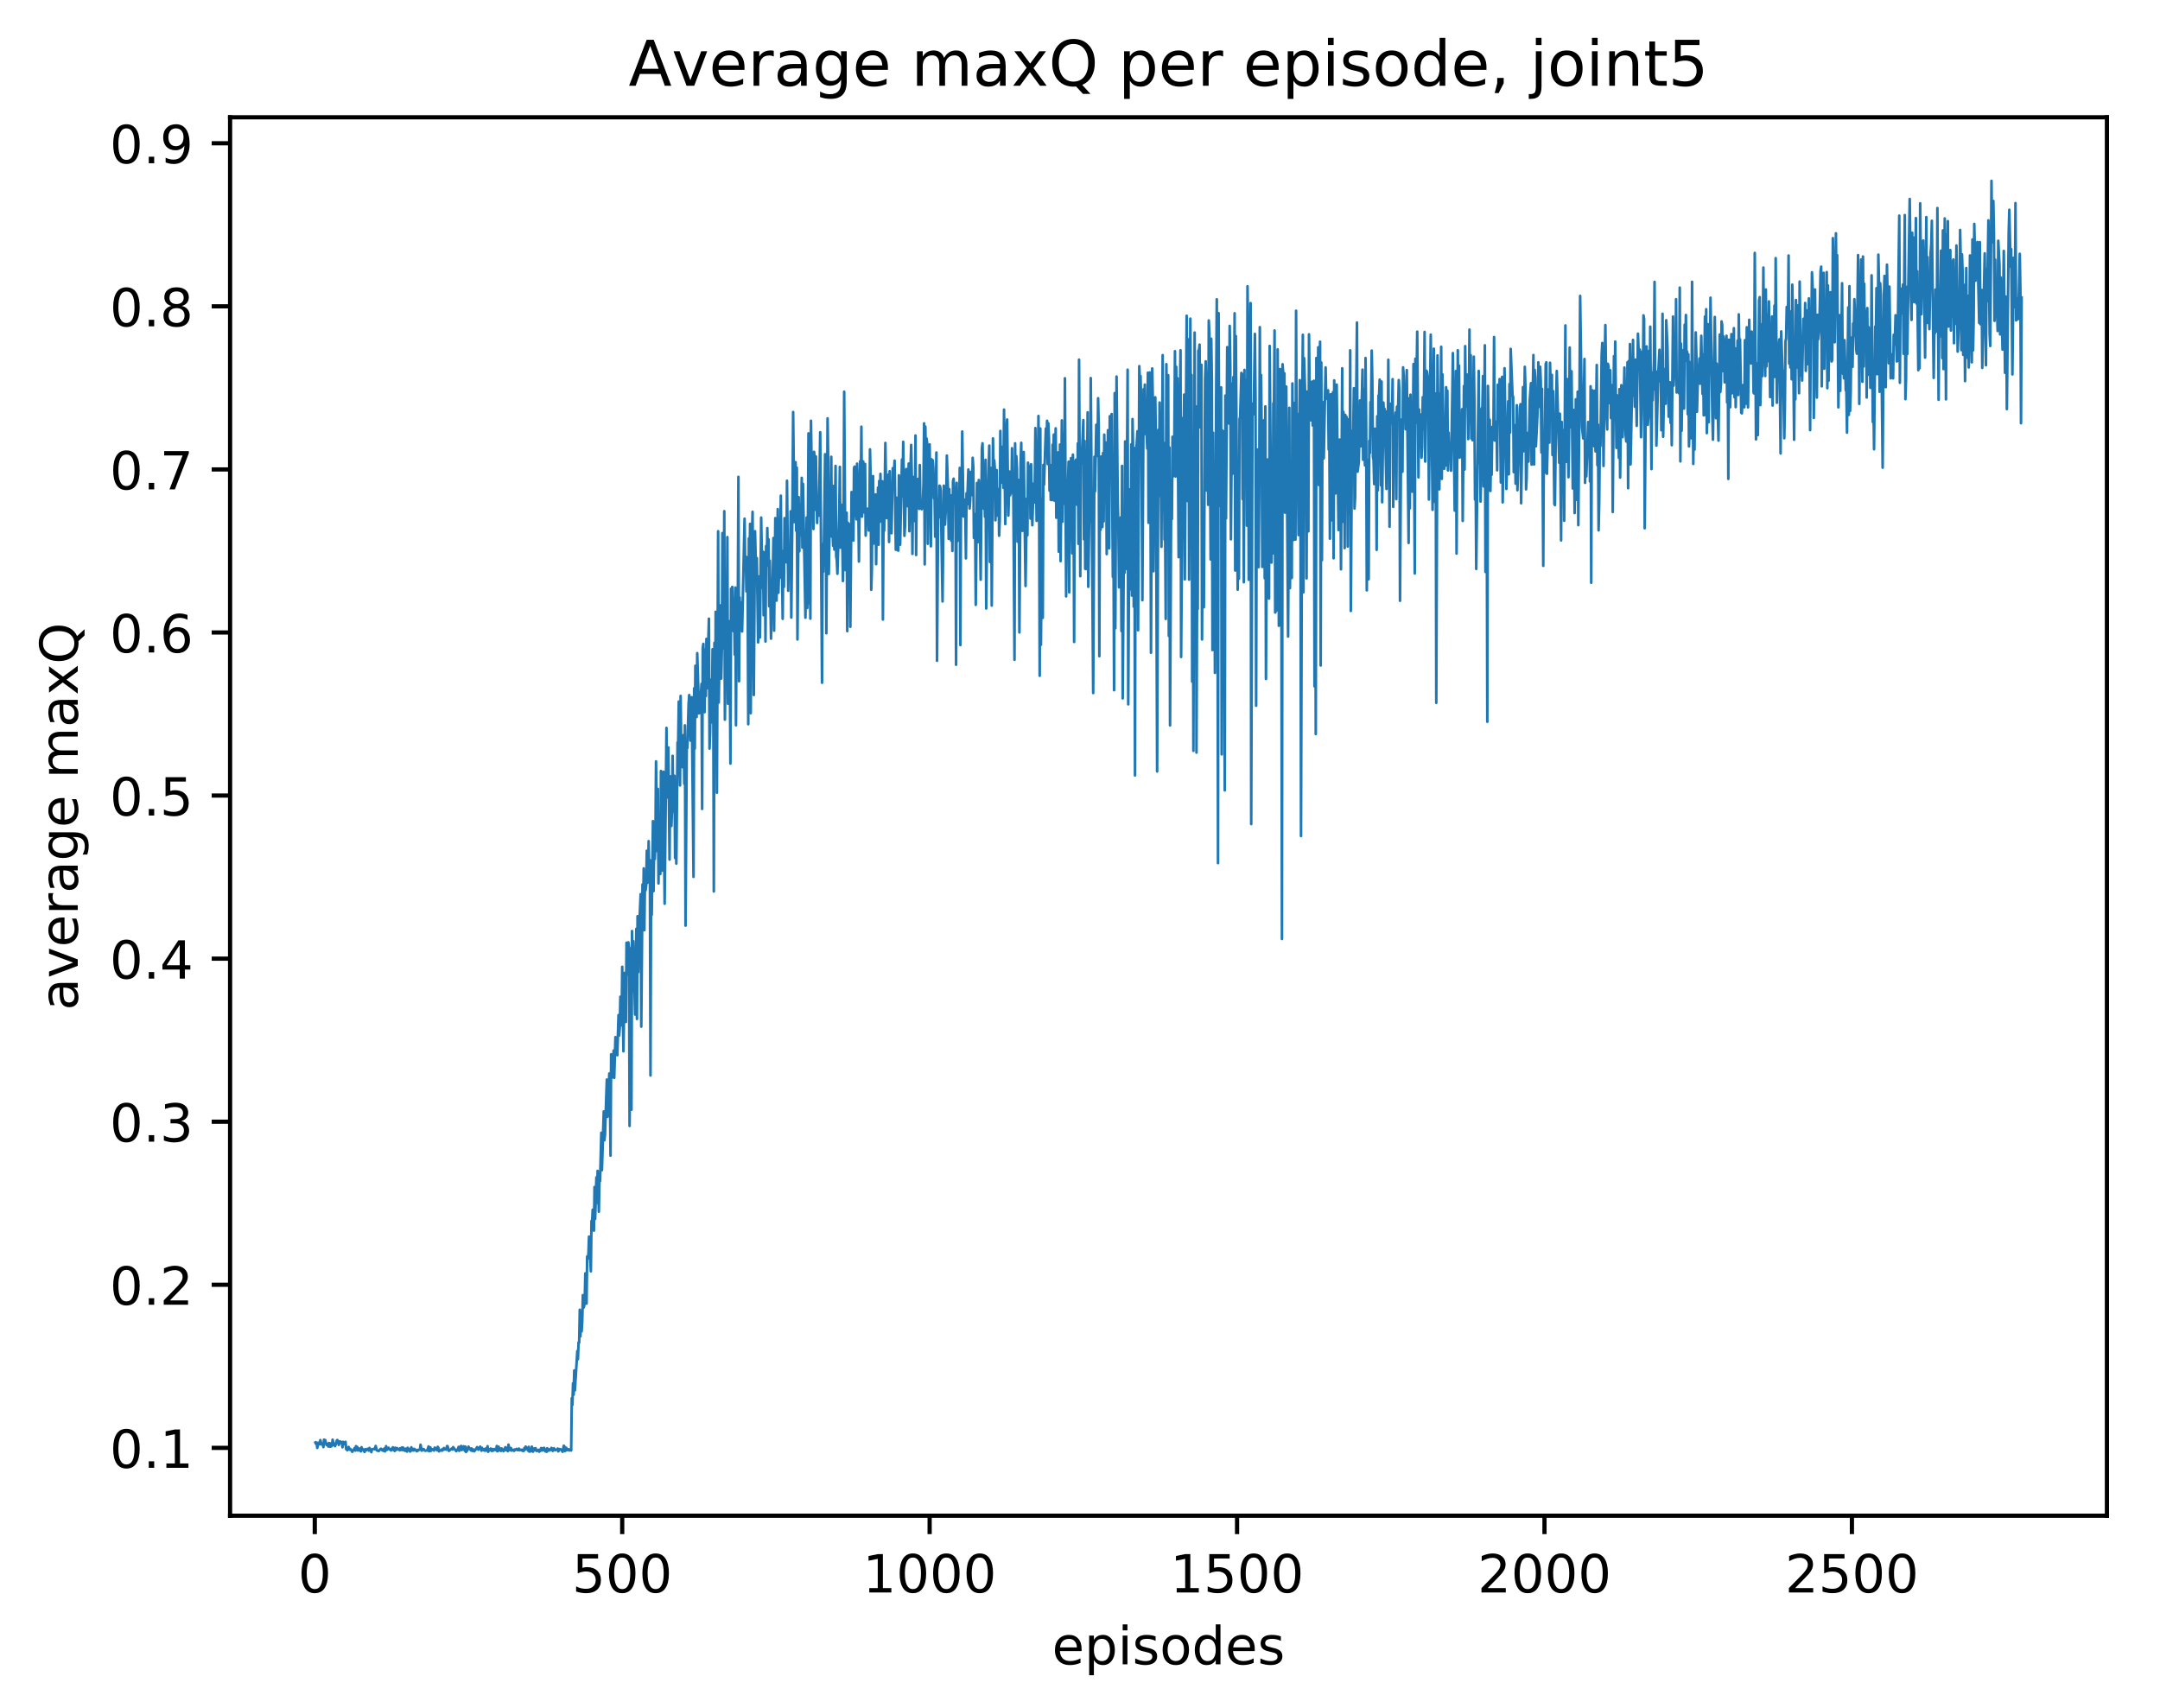 <?xml version="1.0" encoding="utf-8" standalone="no"?>
<!DOCTYPE svg PUBLIC "-//W3C//DTD SVG 1.1//EN"
  "http://www.w3.org/Graphics/SVG/1.1/DTD/svg11.dtd">
<!-- Created with matplotlib (http://matplotlib.org/) -->
<svg height="325pt" version="1.1" viewBox="0 0 411 325" width="411pt" xmlns="http://www.w3.org/2000/svg" xmlns:xlink="http://www.w3.org/1999/xlink">
 <defs>
  <style type="text/css">
*{stroke-linecap:butt;stroke-linejoin:round;}
  </style>
 </defs>
 <g id="figure_1">
  <g id="patch_1">
   <path d="M 0 325.986 
L 411.601 325.986 
L 411.601 0 
L 0 0 
z
" style="fill:#ffffff;"/>
  </g>
  <g id="axes_1">
   <g id="patch_2">
    <path d="M 43.781 288.43 
L 400.901 288.43 
L 400.901 22.318 
L 43.781 22.318 
z
" style="fill:#ffffff;"/>
   </g>
   <g id="matplotlib.axis_1">
    <g id="xtick_1">
     <g id="line2d_1">
      <defs>
       <path d="M 0 0 
L 0 3.5 
" id="md82e265107" style="stroke:#000000;stroke-width:0.8;"/>
      </defs>
      <g>
       <use style="stroke:#000000;stroke-width:0.8;" x="59.897" xlink:href="#md82e265107" y="288.43"/>
      </g>
     </g>
     <g id="text_1">
      <!-- 0 -->
      <defs>
       <path d="M 31.781 66.406 
Q 24.172 66.406 20.328 58.906 
Q 16.5 51.422 16.5 36.375 
Q 16.5 21.391 20.328 13.891 
Q 24.172 6.391 31.781 6.391 
Q 39.453 6.391 43.281 13.891 
Q 47.125 21.391 47.125 36.375 
Q 47.125 51.422 43.281 58.906 
Q 39.453 66.406 31.781 66.406 
z
M 31.781 74.219 
Q 44.047 74.219 50.516 64.516 
Q 56.984 54.828 56.984 36.375 
Q 56.984 17.969 50.516 8.266 
Q 44.047 -1.422 31.781 -1.422 
Q 19.531 -1.422 13.062 8.266 
Q 6.594 17.969 6.594 36.375 
Q 6.594 54.828 13.062 64.516 
Q 19.531 74.219 31.781 74.219 
z
" id="DejaVuSans-30"/>
      </defs>
      <g transform="translate(56.716 303.029)scale(0.1 -0.1)">
       <use xlink:href="#DejaVuSans-30"/>
      </g>
     </g>
    </g>
    <g id="xtick_2">
     <g id="line2d_2">
      <g>
       <use style="stroke:#000000;stroke-width:0.8;" x="118.393" xlink:href="#md82e265107" y="288.43"/>
      </g>
     </g>
     <g id="text_2">
      <!-- 500 -->
      <defs>
       <path d="M 10.797 72.906 
L 49.516 72.906 
L 49.516 64.594 
L 19.828 64.594 
L 19.828 46.734 
Q 21.969 47.469 24.109 47.828 
Q 26.266 48.188 28.422 48.188 
Q 40.625 48.188 47.75 41.5 
Q 54.891 34.812 54.891 23.391 
Q 54.891 11.625 47.562 5.094 
Q 40.234 -1.422 26.906 -1.422 
Q 22.312 -1.422 17.547 -0.641 
Q 12.797 0.141 7.719 1.703 
L 7.719 11.625 
Q 12.109 9.234 16.797 8.062 
Q 21.484 6.891 26.703 6.891 
Q 35.156 6.891 40.078 11.328 
Q 45.016 15.766 45.016 23.391 
Q 45.016 31 40.078 35.438 
Q 35.156 39.891 26.703 39.891 
Q 22.75 39.891 18.812 39.016 
Q 14.891 38.141 10.797 36.281 
z
" id="DejaVuSans-35"/>
      </defs>
      <g transform="translate(108.85 303.029)scale(0.1 -0.1)">
       <use xlink:href="#DejaVuSans-35"/>
       <use x="63.623" xlink:href="#DejaVuSans-30"/>
       <use x="127.246" xlink:href="#DejaVuSans-30"/>
      </g>
     </g>
    </g>
    <g id="xtick_3">
     <g id="line2d_3">
      <g>
       <use style="stroke:#000000;stroke-width:0.8;" x="176.89" xlink:href="#md82e265107" y="288.43"/>
      </g>
     </g>
     <g id="text_3">
      <!-- 1000 -->
      <defs>
       <path d="M 12.406 8.297 
L 28.516 8.297 
L 28.516 63.922 
L 10.984 60.406 
L 10.984 69.391 
L 28.422 72.906 
L 38.281 72.906 
L 38.281 8.297 
L 54.391 8.297 
L 54.391 0 
L 12.406 0 
z
" id="DejaVuSans-31"/>
      </defs>
      <g transform="translate(164.165 303.029)scale(0.1 -0.1)">
       <use xlink:href="#DejaVuSans-31"/>
       <use x="63.623" xlink:href="#DejaVuSans-30"/>
       <use x="127.246" xlink:href="#DejaVuSans-30"/>
       <use x="190.869" xlink:href="#DejaVuSans-30"/>
      </g>
     </g>
    </g>
    <g id="xtick_4">
     <g id="line2d_4">
      <g>
       <use style="stroke:#000000;stroke-width:0.8;" x="235.386" xlink:href="#md82e265107" y="288.43"/>
      </g>
     </g>
     <g id="text_4">
      <!-- 1500 -->
      <g transform="translate(222.661 303.029)scale(0.1 -0.1)">
       <use xlink:href="#DejaVuSans-31"/>
       <use x="63.623" xlink:href="#DejaVuSans-35"/>
       <use x="127.246" xlink:href="#DejaVuSans-30"/>
       <use x="190.869" xlink:href="#DejaVuSans-30"/>
      </g>
     </g>
    </g>
    <g id="xtick_5">
     <g id="line2d_5">
      <g>
       <use style="stroke:#000000;stroke-width:0.8;" x="293.882" xlink:href="#md82e265107" y="288.43"/>
      </g>
     </g>
     <g id="text_5">
      <!-- 2000 -->
      <defs>
       <path d="M 19.188 8.297 
L 53.609 8.297 
L 53.609 0 
L 7.328 0 
L 7.328 8.297 
Q 12.938 14.109 22.625 23.891 
Q 32.328 33.688 34.812 36.531 
Q 39.547 41.844 41.422 45.531 
Q 43.312 49.219 43.312 52.781 
Q 43.312 58.594 39.234 62.25 
Q 35.156 65.922 28.609 65.922 
Q 23.969 65.922 18.812 64.312 
Q 13.672 62.703 7.812 59.422 
L 7.812 69.391 
Q 13.766 71.781 18.938 73 
Q 24.125 74.219 28.422 74.219 
Q 39.75 74.219 46.484 68.547 
Q 53.219 62.891 53.219 53.422 
Q 53.219 48.922 51.531 44.891 
Q 49.859 40.875 45.406 35.406 
Q 44.188 33.984 37.641 27.219 
Q 31.109 20.453 19.188 8.297 
z
" id="DejaVuSans-32"/>
      </defs>
      <g transform="translate(281.157 303.029)scale(0.1 -0.1)">
       <use xlink:href="#DejaVuSans-32"/>
       <use x="63.623" xlink:href="#DejaVuSans-30"/>
       <use x="127.246" xlink:href="#DejaVuSans-30"/>
       <use x="190.869" xlink:href="#DejaVuSans-30"/>
      </g>
     </g>
    </g>
    <g id="xtick_6">
     <g id="line2d_6">
      <g>
       <use style="stroke:#000000;stroke-width:0.8;" x="352.379" xlink:href="#md82e265107" y="288.43"/>
      </g>
     </g>
     <g id="text_6">
      <!-- 2500 -->
      <g transform="translate(339.654 303.029)scale(0.1 -0.1)">
       <use xlink:href="#DejaVuSans-32"/>
       <use x="63.623" xlink:href="#DejaVuSans-35"/>
       <use x="127.246" xlink:href="#DejaVuSans-30"/>
       <use x="190.869" xlink:href="#DejaVuSans-30"/>
      </g>
     </g>
    </g>
    <g id="text_7">
     <!-- episodes -->
     <defs>
      <path d="M 56.203 29.594 
L 56.203 25.203 
L 14.891 25.203 
Q 15.484 15.922 20.484 11.062 
Q 25.484 6.203 34.422 6.203 
Q 39.594 6.203 44.453 7.469 
Q 49.312 8.734 54.109 11.281 
L 54.109 2.781 
Q 49.266 0.734 44.188 -0.344 
Q 39.109 -1.422 33.891 -1.422 
Q 20.797 -1.422 13.156 6.188 
Q 5.516 13.812 5.516 26.812 
Q 5.516 40.234 12.766 48.109 
Q 20.016 56 32.328 56 
Q 43.359 56 49.781 48.891 
Q 56.203 41.797 56.203 29.594 
z
M 47.219 32.234 
Q 47.125 39.594 43.094 43.984 
Q 39.062 48.391 32.422 48.391 
Q 24.906 48.391 20.391 44.141 
Q 15.875 39.891 15.188 32.172 
z
" id="DejaVuSans-65"/>
      <path d="M 18.109 8.203 
L 18.109 -20.797 
L 9.078 -20.797 
L 9.078 54.688 
L 18.109 54.688 
L 18.109 46.391 
Q 20.953 51.266 25.266 53.625 
Q 29.594 56 35.594 56 
Q 45.562 56 51.781 48.094 
Q 58.016 40.188 58.016 27.297 
Q 58.016 14.406 51.781 6.484 
Q 45.562 -1.422 35.594 -1.422 
Q 29.594 -1.422 25.266 0.953 
Q 20.953 3.328 18.109 8.203 
z
M 48.688 27.297 
Q 48.688 37.203 44.609 42.844 
Q 40.531 48.484 33.406 48.484 
Q 26.266 48.484 22.188 42.844 
Q 18.109 37.203 18.109 27.297 
Q 18.109 17.391 22.188 11.75 
Q 26.266 6.109 33.406 6.109 
Q 40.531 6.109 44.609 11.75 
Q 48.688 17.391 48.688 27.297 
z
" id="DejaVuSans-70"/>
      <path d="M 9.422 54.688 
L 18.406 54.688 
L 18.406 0 
L 9.422 0 
z
M 9.422 75.984 
L 18.406 75.984 
L 18.406 64.594 
L 9.422 64.594 
z
" id="DejaVuSans-69"/>
      <path d="M 44.281 53.078 
L 44.281 44.578 
Q 40.484 46.531 36.375 47.5 
Q 32.281 48.484 27.875 48.484 
Q 21.188 48.484 17.844 46.438 
Q 14.5 44.391 14.5 40.281 
Q 14.5 37.156 16.891 35.375 
Q 19.281 33.594 26.516 31.984 
L 29.594 31.297 
Q 39.156 29.25 43.188 25.516 
Q 47.219 21.781 47.219 15.094 
Q 47.219 7.469 41.188 3.016 
Q 35.156 -1.422 24.609 -1.422 
Q 20.219 -1.422 15.453 -0.562 
Q 10.688 0.297 5.422 2 
L 5.422 11.281 
Q 10.406 8.688 15.234 7.391 
Q 20.062 6.109 24.812 6.109 
Q 31.156 6.109 34.562 8.281 
Q 37.984 10.453 37.984 14.406 
Q 37.984 18.062 35.516 20.016 
Q 33.062 21.969 24.703 23.781 
L 21.578 24.516 
Q 13.234 26.266 9.516 29.906 
Q 5.812 33.547 5.812 39.891 
Q 5.812 47.609 11.281 51.797 
Q 16.75 56 26.812 56 
Q 31.781 56 36.172 55.266 
Q 40.578 54.547 44.281 53.078 
z
" id="DejaVuSans-73"/>
      <path d="M 30.609 48.391 
Q 23.391 48.391 19.188 42.75 
Q 14.984 37.109 14.984 27.297 
Q 14.984 17.484 19.156 11.844 
Q 23.344 6.203 30.609 6.203 
Q 37.797 6.203 41.984 11.859 
Q 46.188 17.531 46.188 27.297 
Q 46.188 37.016 41.984 42.703 
Q 37.797 48.391 30.609 48.391 
z
M 30.609 56 
Q 42.328 56 49.016 48.375 
Q 55.719 40.766 55.719 27.297 
Q 55.719 13.875 49.016 6.219 
Q 42.328 -1.422 30.609 -1.422 
Q 18.844 -1.422 12.172 6.219 
Q 5.516 13.875 5.516 27.297 
Q 5.516 40.766 12.172 48.375 
Q 18.844 56 30.609 56 
z
" id="DejaVuSans-6f"/>
      <path d="M 45.406 46.391 
L 45.406 75.984 
L 54.391 75.984 
L 54.391 0 
L 45.406 0 
L 45.406 8.203 
Q 42.578 3.328 38.25 0.953 
Q 33.938 -1.422 27.875 -1.422 
Q 17.969 -1.422 11.734 6.484 
Q 5.516 14.406 5.516 27.297 
Q 5.516 40.188 11.734 48.094 
Q 17.969 56 27.875 56 
Q 33.938 56 38.25 53.625 
Q 42.578 51.266 45.406 46.391 
z
M 14.797 27.297 
Q 14.797 17.391 18.875 11.75 
Q 22.953 6.109 30.078 6.109 
Q 37.203 6.109 41.297 11.75 
Q 45.406 17.391 45.406 27.297 
Q 45.406 37.203 41.297 42.844 
Q 37.203 48.484 30.078 48.484 
Q 22.953 48.484 18.875 42.844 
Q 14.797 37.203 14.797 27.297 
z
" id="DejaVuSans-64"/>
     </defs>
     <g transform="translate(200.182 316.707)scale(0.1 -0.1)">
      <use xlink:href="#DejaVuSans-65"/>
      <use x="61.523" xlink:href="#DejaVuSans-70"/>
      <use x="125" xlink:href="#DejaVuSans-69"/>
      <use x="152.783" xlink:href="#DejaVuSans-73"/>
      <use x="204.883" xlink:href="#DejaVuSans-6f"/>
      <use x="266.064" xlink:href="#DejaVuSans-64"/>
      <use x="329.541" xlink:href="#DejaVuSans-65"/>
      <use x="391.064" xlink:href="#DejaVuSans-73"/>
     </g>
    </g>
   </g>
   <g id="matplotlib.axis_2">
    <g id="ytick_1">
     <g id="line2d_7">
      <defs>
       <path d="M 0 0 
L -3.5 0 
" id="m4c7375ddbc" style="stroke:#000000;stroke-width:0.8;"/>
      </defs>
      <g>
       <use style="stroke:#000000;stroke-width:0.8;" x="43.781" xlink:href="#m4c7375ddbc" y="275.513"/>
      </g>
     </g>
     <g id="text_8">
      <!-- 0.1 -->
      <defs>
       <path d="M 10.688 12.406 
L 21 12.406 
L 21 0 
L 10.688 0 
z
" id="DejaVuSans-2e"/>
      </defs>
      <g transform="translate(20.878 279.312)scale(0.1 -0.1)">
       <use xlink:href="#DejaVuSans-30"/>
       <use x="63.623" xlink:href="#DejaVuSans-2e"/>
       <use x="95.41" xlink:href="#DejaVuSans-31"/>
      </g>
     </g>
    </g>
    <g id="ytick_2">
     <g id="line2d_8">
      <g>
       <use style="stroke:#000000;stroke-width:0.8;" x="43.781" xlink:href="#m4c7375ddbc" y="244.482"/>
      </g>
     </g>
     <g id="text_9">
      <!-- 0.2 -->
      <g transform="translate(20.878 248.281)scale(0.1 -0.1)">
       <use xlink:href="#DejaVuSans-30"/>
       <use x="63.623" xlink:href="#DejaVuSans-2e"/>
       <use x="95.41" xlink:href="#DejaVuSans-32"/>
      </g>
     </g>
    </g>
    <g id="ytick_3">
     <g id="line2d_9">
      <g>
       <use style="stroke:#000000;stroke-width:0.8;" x="43.781" xlink:href="#m4c7375ddbc" y="213.451"/>
      </g>
     </g>
     <g id="text_10">
      <!-- 0.3 -->
      <defs>
       <path d="M 40.578 39.312 
Q 47.656 37.797 51.625 33 
Q 55.609 28.219 55.609 21.188 
Q 55.609 10.406 48.188 4.484 
Q 40.766 -1.422 27.094 -1.422 
Q 22.516 -1.422 17.656 -0.516 
Q 12.797 0.391 7.625 2.203 
L 7.625 11.719 
Q 11.719 9.328 16.594 8.109 
Q 21.484 6.891 26.812 6.891 
Q 36.078 6.891 40.938 10.547 
Q 45.797 14.203 45.797 21.188 
Q 45.797 27.641 41.281 31.266 
Q 36.766 34.906 28.719 34.906 
L 20.219 34.906 
L 20.219 43.016 
L 29.109 43.016 
Q 36.375 43.016 40.234 45.922 
Q 44.094 48.828 44.094 54.297 
Q 44.094 59.906 40.109 62.906 
Q 36.141 65.922 28.719 65.922 
Q 24.656 65.922 20.016 65.031 
Q 15.375 64.156 9.812 62.312 
L 9.812 71.094 
Q 15.438 72.656 20.344 73.438 
Q 25.25 74.219 29.594 74.219 
Q 40.828 74.219 47.359 69.109 
Q 53.906 64.016 53.906 55.328 
Q 53.906 49.266 50.438 45.094 
Q 46.969 40.922 40.578 39.312 
z
" id="DejaVuSans-33"/>
      </defs>
      <g transform="translate(20.878 217.25)scale(0.1 -0.1)">
       <use xlink:href="#DejaVuSans-30"/>
       <use x="63.623" xlink:href="#DejaVuSans-2e"/>
       <use x="95.41" xlink:href="#DejaVuSans-33"/>
      </g>
     </g>
    </g>
    <g id="ytick_4">
     <g id="line2d_10">
      <g>
       <use style="stroke:#000000;stroke-width:0.8;" x="43.781" xlink:href="#m4c7375ddbc" y="182.42"/>
      </g>
     </g>
     <g id="text_11">
      <!-- 0.4 -->
      <defs>
       <path d="M 37.797 64.312 
L 12.891 25.391 
L 37.797 25.391 
z
M 35.203 72.906 
L 47.609 72.906 
L 47.609 25.391 
L 58.016 25.391 
L 58.016 17.188 
L 47.609 17.188 
L 47.609 0 
L 37.797 0 
L 37.797 17.188 
L 4.891 17.188 
L 4.891 26.703 
z
" id="DejaVuSans-34"/>
      </defs>
      <g transform="translate(20.878 186.219)scale(0.1 -0.1)">
       <use xlink:href="#DejaVuSans-30"/>
       <use x="63.623" xlink:href="#DejaVuSans-2e"/>
       <use x="95.41" xlink:href="#DejaVuSans-34"/>
      </g>
     </g>
    </g>
    <g id="ytick_5">
     <g id="line2d_11">
      <g>
       <use style="stroke:#000000;stroke-width:0.8;" x="43.781" xlink:href="#m4c7375ddbc" y="151.389"/>
      </g>
     </g>
     <g id="text_12">
      <!-- 0.5 -->
      <g transform="translate(20.878 155.188)scale(0.1 -0.1)">
       <use xlink:href="#DejaVuSans-30"/>
       <use x="63.623" xlink:href="#DejaVuSans-2e"/>
       <use x="95.41" xlink:href="#DejaVuSans-35"/>
      </g>
     </g>
    </g>
    <g id="ytick_6">
     <g id="line2d_12">
      <g>
       <use style="stroke:#000000;stroke-width:0.8;" x="43.781" xlink:href="#m4c7375ddbc" y="120.358"/>
      </g>
     </g>
     <g id="text_13">
      <!-- 0.6 -->
      <defs>
       <path d="M 33.016 40.375 
Q 26.375 40.375 22.484 35.828 
Q 18.609 31.297 18.609 23.391 
Q 18.609 15.531 22.484 10.953 
Q 26.375 6.391 33.016 6.391 
Q 39.656 6.391 43.531 10.953 
Q 47.406 15.531 47.406 23.391 
Q 47.406 31.297 43.531 35.828 
Q 39.656 40.375 33.016 40.375 
z
M 52.594 71.297 
L 52.594 62.312 
Q 48.875 64.062 45.094 64.984 
Q 41.312 65.922 37.594 65.922 
Q 27.828 65.922 22.672 59.328 
Q 17.531 52.734 16.797 39.406 
Q 19.672 43.656 24.016 45.922 
Q 28.375 48.188 33.594 48.188 
Q 44.578 48.188 50.953 41.516 
Q 57.328 34.859 57.328 23.391 
Q 57.328 12.156 50.688 5.359 
Q 44.047 -1.422 33.016 -1.422 
Q 20.359 -1.422 13.672 8.266 
Q 6.984 17.969 6.984 36.375 
Q 6.984 53.656 15.188 63.938 
Q 23.391 74.219 37.203 74.219 
Q 40.922 74.219 44.703 73.484 
Q 48.484 72.75 52.594 71.297 
z
" id="DejaVuSans-36"/>
      </defs>
      <g transform="translate(20.878 124.157)scale(0.1 -0.1)">
       <use xlink:href="#DejaVuSans-30"/>
       <use x="63.623" xlink:href="#DejaVuSans-2e"/>
       <use x="95.41" xlink:href="#DejaVuSans-36"/>
      </g>
     </g>
    </g>
    <g id="ytick_7">
     <g id="line2d_13">
      <g>
       <use style="stroke:#000000;stroke-width:0.8;" x="43.781" xlink:href="#m4c7375ddbc" y="89.327"/>
      </g>
     </g>
     <g id="text_14">
      <!-- 0.7 -->
      <defs>
       <path d="M 8.203 72.906 
L 55.078 72.906 
L 55.078 68.703 
L 28.609 0 
L 18.312 0 
L 43.219 64.594 
L 8.203 64.594 
z
" id="DejaVuSans-37"/>
      </defs>
      <g transform="translate(20.878 93.126)scale(0.1 -0.1)">
       <use xlink:href="#DejaVuSans-30"/>
       <use x="63.623" xlink:href="#DejaVuSans-2e"/>
       <use x="95.41" xlink:href="#DejaVuSans-37"/>
      </g>
     </g>
    </g>
    <g id="ytick_8">
     <g id="line2d_14">
      <g>
       <use style="stroke:#000000;stroke-width:0.8;" x="43.781" xlink:href="#m4c7375ddbc" y="58.296"/>
      </g>
     </g>
     <g id="text_15">
      <!-- 0.8 -->
      <defs>
       <path d="M 31.781 34.625 
Q 24.75 34.625 20.719 30.859 
Q 16.703 27.094 16.703 20.516 
Q 16.703 13.922 20.719 10.156 
Q 24.75 6.391 31.781 6.391 
Q 38.812 6.391 42.859 10.172 
Q 46.922 13.969 46.922 20.516 
Q 46.922 27.094 42.891 30.859 
Q 38.875 34.625 31.781 34.625 
z
M 21.922 38.812 
Q 15.578 40.375 12.031 44.719 
Q 8.5 49.078 8.5 55.328 
Q 8.5 64.062 14.719 69.141 
Q 20.953 74.219 31.781 74.219 
Q 42.672 74.219 48.875 69.141 
Q 55.078 64.062 55.078 55.328 
Q 55.078 49.078 51.531 44.719 
Q 48 40.375 41.703 38.812 
Q 48.828 37.156 52.797 32.312 
Q 56.781 27.484 56.781 20.516 
Q 56.781 9.906 50.312 4.234 
Q 43.844 -1.422 31.781 -1.422 
Q 19.734 -1.422 13.25 4.234 
Q 6.781 9.906 6.781 20.516 
Q 6.781 27.484 10.781 32.312 
Q 14.797 37.156 21.922 38.812 
z
M 18.312 54.391 
Q 18.312 48.734 21.844 45.562 
Q 25.391 42.391 31.781 42.391 
Q 38.141 42.391 41.719 45.562 
Q 45.312 48.734 45.312 54.391 
Q 45.312 60.062 41.719 63.234 
Q 38.141 66.406 31.781 66.406 
Q 25.391 66.406 21.844 63.234 
Q 18.312 60.062 18.312 54.391 
z
" id="DejaVuSans-38"/>
      </defs>
      <g transform="translate(20.878 62.095)scale(0.1 -0.1)">
       <use xlink:href="#DejaVuSans-30"/>
       <use x="63.623" xlink:href="#DejaVuSans-2e"/>
       <use x="95.41" xlink:href="#DejaVuSans-38"/>
      </g>
     </g>
    </g>
    <g id="ytick_9">
     <g id="line2d_15">
      <g>
       <use style="stroke:#000000;stroke-width:0.8;" x="43.781" xlink:href="#m4c7375ddbc" y="27.265"/>
      </g>
     </g>
     <g id="text_16">
      <!-- 0.9 -->
      <defs>
       <path d="M 10.984 1.516 
L 10.984 10.5 
Q 14.703 8.734 18.5 7.812 
Q 22.312 6.891 25.984 6.891 
Q 35.75 6.891 40.891 13.453 
Q 46.047 20.016 46.781 33.406 
Q 43.953 29.203 39.594 26.953 
Q 35.25 24.703 29.984 24.703 
Q 19.047 24.703 12.672 31.312 
Q 6.297 37.938 6.297 49.422 
Q 6.297 60.641 12.938 67.422 
Q 19.578 74.219 30.609 74.219 
Q 43.266 74.219 49.922 64.516 
Q 56.594 54.828 56.594 36.375 
Q 56.594 19.141 48.406 8.859 
Q 40.234 -1.422 26.422 -1.422 
Q 22.703 -1.422 18.891 -0.688 
Q 15.094 0.047 10.984 1.516 
z
M 30.609 32.422 
Q 37.25 32.422 41.125 36.953 
Q 45.016 41.5 45.016 49.422 
Q 45.016 57.281 41.125 61.844 
Q 37.25 66.406 30.609 66.406 
Q 23.969 66.406 20.094 61.844 
Q 16.219 57.281 16.219 49.422 
Q 16.219 41.5 20.094 36.953 
Q 23.969 32.422 30.609 32.422 
z
" id="DejaVuSans-39"/>
      </defs>
      <g transform="translate(20.878 31.064)scale(0.1 -0.1)">
       <use xlink:href="#DejaVuSans-30"/>
       <use x="63.623" xlink:href="#DejaVuSans-2e"/>
       <use x="95.41" xlink:href="#DejaVuSans-39"/>
      </g>
     </g>
    </g>
    <g id="text_17">
     <!-- average maxQ -->
     <defs>
      <path d="M 34.281 27.484 
Q 23.391 27.484 19.188 25 
Q 14.984 22.516 14.984 16.5 
Q 14.984 11.719 18.141 8.906 
Q 21.297 6.109 26.703 6.109 
Q 34.188 6.109 38.703 11.406 
Q 43.219 16.703 43.219 25.484 
L 43.219 27.484 
z
M 52.203 31.203 
L 52.203 0 
L 43.219 0 
L 43.219 8.297 
Q 40.141 3.328 35.547 0.953 
Q 30.953 -1.422 24.312 -1.422 
Q 15.922 -1.422 10.953 3.297 
Q 6 8.016 6 15.922 
Q 6 25.141 12.172 29.828 
Q 18.359 34.516 30.609 34.516 
L 43.219 34.516 
L 43.219 35.406 
Q 43.219 41.609 39.141 45 
Q 35.062 48.391 27.688 48.391 
Q 23 48.391 18.547 47.266 
Q 14.109 46.141 10.016 43.891 
L 10.016 52.203 
Q 14.938 54.109 19.578 55.047 
Q 24.219 56 28.609 56 
Q 40.484 56 46.344 49.844 
Q 52.203 43.703 52.203 31.203 
z
" id="DejaVuSans-61"/>
      <path d="M 2.984 54.688 
L 12.5 54.688 
L 29.594 8.797 
L 46.688 54.688 
L 56.203 54.688 
L 35.688 0 
L 23.484 0 
z
" id="DejaVuSans-76"/>
      <path d="M 41.109 46.297 
Q 39.594 47.172 37.812 47.578 
Q 36.031 48 33.891 48 
Q 26.266 48 22.188 43.047 
Q 18.109 38.094 18.109 28.812 
L 18.109 0 
L 9.078 0 
L 9.078 54.688 
L 18.109 54.688 
L 18.109 46.188 
Q 20.953 51.172 25.484 53.578 
Q 30.031 56 36.531 56 
Q 37.453 56 38.578 55.875 
Q 39.703 55.766 41.062 55.516 
z
" id="DejaVuSans-72"/>
      <path d="M 45.406 27.984 
Q 45.406 37.75 41.375 43.109 
Q 37.359 48.484 30.078 48.484 
Q 22.859 48.484 18.828 43.109 
Q 14.797 37.75 14.797 27.984 
Q 14.797 18.266 18.828 12.891 
Q 22.859 7.516 30.078 7.516 
Q 37.359 7.516 41.375 12.891 
Q 45.406 18.266 45.406 27.984 
z
M 54.391 6.781 
Q 54.391 -7.172 48.188 -13.984 
Q 42 -20.797 29.203 -20.797 
Q 24.469 -20.797 20.266 -20.094 
Q 16.062 -19.391 12.109 -17.922 
L 12.109 -9.188 
Q 16.062 -11.328 19.922 -12.344 
Q 23.781 -13.375 27.781 -13.375 
Q 36.625 -13.375 41.016 -8.766 
Q 45.406 -4.156 45.406 5.172 
L 45.406 9.625 
Q 42.625 4.781 38.281 2.391 
Q 33.938 0 27.875 0 
Q 17.828 0 11.672 7.656 
Q 5.516 15.328 5.516 27.984 
Q 5.516 40.672 11.672 48.328 
Q 17.828 56 27.875 56 
Q 33.938 56 38.281 53.609 
Q 42.625 51.219 45.406 46.391 
L 45.406 54.688 
L 54.391 54.688 
z
" id="DejaVuSans-67"/>
      <path id="DejaVuSans-20"/>
      <path d="M 52 44.188 
Q 55.375 50.25 60.062 53.125 
Q 64.75 56 71.094 56 
Q 79.641 56 84.281 50.016 
Q 88.922 44.047 88.922 33.016 
L 88.922 0 
L 79.891 0 
L 79.891 32.719 
Q 79.891 40.578 77.094 44.375 
Q 74.312 48.188 68.609 48.188 
Q 61.625 48.188 57.562 43.547 
Q 53.516 38.922 53.516 30.906 
L 53.516 0 
L 44.484 0 
L 44.484 32.719 
Q 44.484 40.625 41.703 44.406 
Q 38.922 48.188 33.109 48.188 
Q 26.219 48.188 22.156 43.531 
Q 18.109 38.875 18.109 30.906 
L 18.109 0 
L 9.078 0 
L 9.078 54.688 
L 18.109 54.688 
L 18.109 46.188 
Q 21.188 51.219 25.484 53.609 
Q 29.781 56 35.688 56 
Q 41.656 56 45.828 52.969 
Q 50 49.953 52 44.188 
z
" id="DejaVuSans-6d"/>
      <path d="M 54.891 54.688 
L 35.109 28.078 
L 55.906 0 
L 45.312 0 
L 29.391 21.484 
L 13.484 0 
L 2.875 0 
L 24.125 28.609 
L 4.688 54.688 
L 15.281 54.688 
L 29.781 35.203 
L 44.281 54.688 
z
" id="DejaVuSans-78"/>
      <path d="M 39.406 66.219 
Q 28.656 66.219 22.328 58.203 
Q 16.016 50.203 16.016 36.375 
Q 16.016 22.609 22.328 14.594 
Q 28.656 6.594 39.406 6.594 
Q 50.141 6.594 56.422 14.594 
Q 62.703 22.609 62.703 36.375 
Q 62.703 50.203 56.422 58.203 
Q 50.141 66.219 39.406 66.219 
z
M 53.219 1.312 
L 66.219 -12.891 
L 54.297 -12.891 
L 43.5 -1.219 
Q 41.891 -1.312 41.031 -1.359 
Q 40.188 -1.422 39.406 -1.422 
Q 24.031 -1.422 14.812 8.859 
Q 5.609 19.141 5.609 36.375 
Q 5.609 53.656 14.812 63.938 
Q 24.031 74.219 39.406 74.219 
Q 54.734 74.219 63.906 63.938 
Q 73.094 53.656 73.094 36.375 
Q 73.094 23.688 67.984 14.641 
Q 62.891 5.609 53.219 1.312 
z
" id="DejaVuSans-51"/>
     </defs>
     <g transform="translate(14.798 192.263)rotate(-90)scale(0.1 -0.1)">
      <use xlink:href="#DejaVuSans-61"/>
      <use x="61.279" xlink:href="#DejaVuSans-76"/>
      <use x="120.459" xlink:href="#DejaVuSans-65"/>
      <use x="181.982" xlink:href="#DejaVuSans-72"/>
      <use x="223.096" xlink:href="#DejaVuSans-61"/>
      <use x="284.375" xlink:href="#DejaVuSans-67"/>
      <use x="347.852" xlink:href="#DejaVuSans-65"/>
      <use x="409.375" xlink:href="#DejaVuSans-20"/>
      <use x="441.162" xlink:href="#DejaVuSans-6d"/>
      <use x="538.574" xlink:href="#DejaVuSans-61"/>
      <use x="599.854" xlink:href="#DejaVuSans-78"/>
      <use x="659.033" xlink:href="#DejaVuSans-51"/>
     </g>
    </g>
   </g>
   <g id="line2d_16">
    <path clip-path="url(#pc3cbcd5099)" d="M 60.014 274.496 
L 60.131 274.764 
L 60.248 274.513 
L 60.365 275.524 
L 60.599 274.545 
L 60.833 274.838 
L 60.95 274.037 
L 61.184 274.859 
L 61.418 274.787 
L 61.535 275.368 
L 61.652 273.947 
L 61.769 274.593 
L 61.886 274.034 
L 62.12 274.968 
L 62.237 274.77 
L 62.354 274.845 
L 62.471 275.269 
L 62.588 274.583 
L 62.705 274.652 
L 62.822 275.306 
L 62.939 274.679 
L 63.056 275.232 
L 63.173 274.947 
L 63.29 273.955 
L 63.524 275.008 
L 63.641 274.953 
L 63.758 275.192 
L 64.109 274.055 
L 64.226 274.042 
L 64.46 274.96 
L 64.694 274.277 
L 64.811 274.539 
L 64.928 274.391 
L 65.045 274.462 
L 65.162 275.405 
L 65.279 274.368 
L 65.396 274.814 
L 65.63 274.756 
L 65.747 274.368 
L 65.864 275.77 
L 65.981 275.666 
L 66.098 275.976 
L 66.215 275.775 
L 66.332 275.339 
L 66.566 275.873 
L 66.683 275.738 
L 67.034 276.265 
L 67.502 275.533 
L 67.618 276.041 
L 67.735 275.197 
L 67.852 275.465 
L 67.969 275.328 
L 68.086 276.02 
L 68.203 275.944 
L 68.32 275.629 
L 68.437 276.008 
L 68.554 276.001 
L 68.671 276.187 
L 68.788 275.398 
L 68.905 275.821 
L 69.022 275.756 
L 69.373 276.299 
L 69.49 275.76 
L 69.607 275.807 
L 69.724 275.978 
L 69.958 275.687 
L 70.192 276.05 
L 70.309 275.531 
L 70.426 275.964 
L 70.543 275.85 
L 70.66 276.334 
L 70.777 275.786 
L 71.128 275.74 
L 71.245 275.637 
L 71.362 275.798 
L 71.479 275.156 
L 71.713 276.005 
L 72.064 276.115 
L 72.415 275.705 
L 72.532 275.697 
L 72.649 275.933 
L 72.766 275.842 
L 72.883 276.063 
L 73.117 275.65 
L 73.234 276.19 
L 73.468 275.194 
L 73.585 275.926 
L 73.936 275.485 
L 74.053 275.787 
L 74.287 275.793 
L 74.404 276.021 
L 74.521 275.667 
L 74.638 275.871 
L 74.755 275.411 
L 74.872 275.937 
L 74.989 275.535 
L 75.106 276.11 
L 75.223 275.496 
L 75.457 275.899 
L 75.574 275.564 
L 75.691 275.753 
L 75.808 275.726 
L 76.042 275.978 
L 76.159 275.568 
L 76.276 275.925 
L 76.393 275.86 
L 76.51 275.427 
L 76.627 275.942 
L 76.744 275.486 
L 76.978 276.036 
L 77.095 276.072 
L 77.212 275.677 
L 77.446 276.229 
L 77.563 275.492 
L 77.68 275.896 
L 77.797 275.718 
L 78.031 276.223 
L 78.265 275.413 
L 78.382 276.031 
L 78.499 275.685 
L 78.616 275.771 
L 78.733 276.02 
L 78.85 275.714 
L 79.318 276.165 
L 79.435 275.906 
L 79.552 276.037 
L 79.786 275.828 
L 79.903 275.871 
L 80.02 274.919 
L 80.254 276.051 
L 80.488 275.758 
L 80.605 275.747 
L 80.839 276.059 
L 81.307 276.015 
L 81.541 275.247 
L 81.658 276.164 
L 81.775 276.07 
L 81.892 275.434 
L 82.009 276.084 
L 82.243 275.779 
L 82.477 275.898 
L 82.594 276.036 
L 82.711 275.472 
L 82.828 275.532 
L 83.179 275.988 
L 83.296 275.317 
L 83.413 275.499 
L 83.529 276.188 
L 83.763 275.992 
L 83.88 275.985 
L 83.997 275.855 
L 84.114 276.059 
L 84.231 275.751 
L 84.348 275.887 
L 84.465 275.551 
L 84.582 275.831 
L 84.816 275.679 
L 84.933 275.876 
L 85.05 275.184 
L 85.167 275.19 
L 85.401 276.094 
L 85.635 275.926 
L 85.869 275.711 
L 85.986 275.615 
L 86.103 275.835 
L 86.22 275.373 
L 86.805 276.144 
L 86.922 275.892 
L 87.039 275.978 
L 87.273 275.32 
L 87.39 276.084 
L 87.741 275.149 
L 87.858 275.929 
L 87.975 275.461 
L 88.092 275.81 
L 88.209 275.217 
L 88.443 276.081 
L 88.56 275.272 
L 88.677 276.303 
L 88.794 275.903 
L 88.911 276.049 
L 89.145 275.291 
L 89.613 276.013 
L 89.73 275.618 
L 89.847 276.088 
L 90.081 275.821 
L 90.198 276.174 
L 90.432 275.961 
L 90.783 275.378 
L 91.017 275.875 
L 91.368 275.285 
L 91.602 276.051 
L 91.719 275.512 
L 91.836 275.959 
L 91.953 275.774 
L 92.187 276.037 
L 92.304 275.693 
L 92.421 276.056 
L 92.538 275.602 
L 92.655 275.91 
L 92.772 275.199 
L 92.889 276.269 
L 93.006 275.795 
L 93.123 276.016 
L 93.357 275.643 
L 93.591 276.112 
L 93.708 275.739 
L 93.825 276.048 
L 93.942 276.002 
L 94.059 275.759 
L 94.176 275.843 
L 94.293 275.724 
L 94.41 275.994 
L 94.527 275.162 
L 94.644 276.171 
L 94.761 276.003 
L 94.878 275.298 
L 94.995 276.026 
L 95.229 275.643 
L 95.346 276.095 
L 95.463 275.631 
L 95.814 276.138 
L 96.165 275.395 
L 96.282 275.957 
L 96.399 275.971 
L 96.516 275.517 
L 96.633 276.139 
L 96.75 274.898 
L 96.984 275.948 
L 97.218 275.543 
L 97.335 276.037 
L 97.569 275.925 
L 97.686 275.88 
L 97.803 276.088 
L 97.92 275.831 
L 98.037 275.959 
L 98.271 275.712 
L 98.505 275.949 
L 98.622 275.942 
L 98.739 275.653 
L 98.856 275.982 
L 99.09 275.868 
L 99.207 275.962 
L 99.324 275.865 
L 99.44 276.093 
L 99.674 276.086 
L 99.791 275.52 
L 99.908 275.85 
L 100.025 275.273 
L 100.142 275.718 
L 100.259 275.507 
L 100.493 276.057 
L 100.61 275.323 
L 100.727 276.23 
L 100.844 275.895 
L 100.961 276.191 
L 101.078 276.122 
L 101.195 275.291 
L 101.429 276.241 
L 101.663 275.622 
L 101.78 275.956 
L 101.897 275.579 
L 102.131 276.115 
L 102.482 275.89 
L 102.599 276.244 
L 102.716 275.895 
L 102.833 276.088 
L 102.95 275.561 
L 103.067 275.997 
L 103.184 275.587 
L 103.301 275.997 
L 103.418 275.857 
L 103.535 275.506 
L 103.769 276.177 
L 103.886 276.1 
L 104.003 276.266 
L 104.12 275.587 
L 104.354 276.064 
L 104.471 275.797 
L 104.588 275.98 
L 104.705 275.94 
L 104.939 275.512 
L 105.173 276.098 
L 105.29 275.98 
L 105.407 275.595 
L 105.641 275.957 
L 105.992 275.842 
L 106.109 275.649 
L 106.226 276.187 
L 106.343 276.051 
L 106.46 275.743 
L 106.811 275.849 
L 107.045 276.264 
L 107.279 275.103 
L 107.396 275.241 
L 107.513 276.125 
L 107.747 275.502 
L 107.864 275.968 
L 108.215 275.778 
L 108.332 276.02 
L 108.449 275.885 
L 108.683 276.012 
L 108.8 266.047 
L 108.917 267.345 
L 109.034 263.219 
L 109.151 265.392 
L 109.268 260.79 
L 109.385 264.572 
L 109.853 257.104 
L 109.97 258.641 
L 110.087 255.447 
L 110.204 255.501 
L 110.321 249.237 
L 110.438 254.3 
L 110.555 250.293 
L 110.672 253.349 
L 110.789 251.399 
L 110.906 246.457 
L 111.023 248.856 
L 111.14 248.567 
L 111.257 247.882 
L 111.374 242.313 
L 111.608 248.068 
L 111.725 239.096 
L 111.842 239.52 
L 111.959 238.668 
L 112.076 235.321 
L 112.427 241.922 
L 112.544 232.342 
L 112.661 232.724 
L 112.778 230.202 
L 112.895 230.211 
L 113.012 234.177 
L 113.129 225.889 
L 113.246 231.947 
L 113.48 224.045 
L 113.597 228.871 
L 113.714 222.808 
L 113.948 230.581 
L 114.065 224.481 
L 114.182 224.734 
L 114.416 215.555 
L 114.533 222.672 
L 114.884 211.5 
L 115.001 216.986 
L 115.118 215.891 
L 115.468 205.435 
L 115.585 212.522 
L 115.702 210.7 
L 115.936 204.287 
L 116.053 207.263 
L 116.17 219.912 
L 116.287 200.622 
L 116.404 205.08 
L 116.521 202.177 
L 116.638 204.211 
L 116.755 199.92 
L 116.872 205.12 
L 117.106 197.363 
L 117.457 200.799 
L 117.691 193.162 
L 117.808 197.047 
L 117.925 195.644 
L 118.042 189.669 
L 118.159 189.832 
L 118.276 195.11 
L 118.393 183.977 
L 118.627 200.057 
L 118.861 185.136 
L 119.095 194.473 
L 119.212 179.39 
L 119.329 185.446 
L 119.563 179.321 
L 119.68 180.223 
L 119.797 214.255 
L 120.031 180.483 
L 120.148 211.178 
L 120.265 177.176 
L 120.382 188.663 
L 120.499 179.098 
L 120.85 193.064 
L 121.084 176.735 
L 121.201 193.9 
L 121.318 174.341 
L 121.435 185.001 
L 121.669 175.57 
L 121.903 170.16 
L 122.02 195.359 
L 122.254 168.312 
L 122.371 173.749 
L 122.488 165.251 
L 122.605 177.009 
L 122.722 167.193 
L 122.839 169.424 
L 122.956 168.461 
L 123.073 161.898 
L 123.19 167.996 
L 123.307 167.507 
L 123.424 160.064 
L 123.541 167.462 
L 123.658 163.668 
L 123.775 204.65 
L 123.892 167.826 
L 124.009 174.091 
L 124.243 156.258 
L 124.36 169.564 
L 124.477 159.55 
L 124.594 163.463 
L 124.711 160.231 
L 124.828 144.889 
L 125.062 161.948 
L 125.179 150.12 
L 125.296 168.108 
L 125.413 156.552 
L 125.53 159.15 
L 125.647 166.312 
L 125.764 146.713 
L 125.881 148.193 
L 125.998 165.666 
L 126.115 160.689 
L 126.232 146.859 
L 126.466 171.974 
L 126.817 138.514 
L 126.934 151.741 
L 127.051 151.053 
L 127.168 142.237 
L 127.402 163.571 
L 127.519 147.71 
L 127.753 157.172 
L 127.87 154.128 
L 127.987 143.83 
L 128.104 154.413 
L 128.221 152.254 
L 128.338 147.616 
L 128.455 163.27 
L 128.572 153.572 
L 128.689 164.331 
L 128.923 141.279 
L 129.04 141.476 
L 129.157 133.505 
L 129.391 149.461 
L 129.508 132.429 
L 129.625 142.46 
L 129.742 140.56 
L 129.859 146.004 
L 129.976 145.734 
L 130.093 139.861 
L 130.21 149.137 
L 130.327 138.034 
L 130.444 176.136 
L 130.678 141.478 
L 130.795 142.334 
L 131.029 133.932 
L 131.145 132.26 
L 131.379 140.929 
L 131.613 132.672 
L 131.964 166.863 
L 132.081 130.981 
L 132.198 142.455 
L 132.315 126.697 
L 132.549 136.426 
L 132.666 124.289 
L 133.017 135.76 
L 133.134 135.368 
L 133.251 134.057 
L 133.485 130.124 
L 133.602 153.931 
L 133.719 123.344 
L 133.836 122.523 
L 134.07 135.512 
L 134.187 123.608 
L 134.304 132.45 
L 134.421 121.573 
L 134.538 130.97 
L 134.889 117.727 
L 135.006 142.451 
L 135.123 139.294 
L 135.24 129.339 
L 135.357 137.472 
L 135.474 134.737 
L 135.591 123.541 
L 135.708 126.728 
L 135.825 169.635 
L 135.942 122.333 
L 136.059 145.028 
L 136.176 116.417 
L 136.293 122.277 
L 136.41 150.849 
L 136.644 101.09 
L 136.761 133.68 
L 136.995 119.215 
L 137.112 115.18 
L 137.229 129.132 
L 137.346 123.962 
L 137.463 101.443 
L 137.58 123.408 
L 137.697 118.973 
L 137.814 97.276 
L 137.931 136.943 
L 138.165 117.944 
L 138.282 121.129 
L 138.399 102.207 
L 138.516 133.911 
L 138.633 118.167 
L 138.867 126.763 
L 138.984 145.299 
L 139.101 112.003 
L 139.218 118.423 
L 139.335 111.687 
L 139.569 120.125 
L 139.686 115.186 
L 139.803 124.566 
L 139.92 111.809 
L 140.037 138.012 
L 140.154 119.325 
L 140.271 123.62 
L 140.388 114.75 
L 140.505 90.746 
L 140.622 129.642 
L 140.739 113.702 
L 140.856 118.38 
L 141.09 114.657 
L 141.207 120.161 
L 141.675 98.7 
L 141.792 107.943 
L 141.909 105.931 
L 142.026 112.522 
L 142.143 106.037 
L 142.26 111.771 
L 142.377 137.812 
L 142.494 102.455 
L 142.611 107.482 
L 142.728 99.682 
L 142.845 135.709 
L 143.079 103.057 
L 143.196 97.391 
L 143.43 132.256 
L 143.664 101.088 
L 143.898 110.309 
L 144.015 106.214 
L 144.249 122.235 
L 144.483 109.685 
L 144.6 121.304 
L 144.834 98.494 
L 145.068 111.865 
L 145.185 104.999 
L 145.302 117.079 
L 145.536 105.114 
L 145.653 122.075 
L 145.77 103.904 
L 145.887 107.426 
L 146.004 100.487 
L 146.121 107.644 
L 146.238 102.639 
L 146.355 115.365 
L 146.472 106.686 
L 146.706 121.529 
L 146.823 114.883 
L 146.94 115.277 
L 147.173 102.378 
L 147.29 120.008 
L 147.524 98.597 
L 147.758 114.294 
L 147.992 96.882 
L 148.109 112.795 
L 148.226 109.343 
L 148.343 109.516 
L 148.577 94.32 
L 148.694 110.002 
L 148.811 108.685 
L 148.928 117.758 
L 149.045 104.834 
L 149.162 111.683 
L 149.279 98.603 
L 149.396 101.173 
L 149.63 107.004 
L 149.747 91.48 
L 149.981 112.416 
L 150.098 104.096 
L 150.332 109.126 
L 150.449 97.293 
L 150.566 117.512 
L 150.8 94.587 
L 150.917 78.398 
L 151.151 99.348 
L 151.268 98.126 
L 151.385 87.951 
L 151.502 101 
L 151.619 89 
L 151.736 121.689 
L 151.97 94.608 
L 152.087 104.912 
L 152.204 96.132 
L 152.321 95.997 
L 152.438 101.83 
L 152.555 90.927 
L 152.672 104.207 
L 152.789 92.072 
L 153.257 117.543 
L 153.491 98.474 
L 153.608 115.674 
L 153.842 82.459 
L 153.959 114.792 
L 154.076 102.627 
L 154.193 117.721 
L 154.31 80.064 
L 154.544 96.254 
L 154.661 91.566 
L 154.778 100.661 
L 154.895 85.968 
L 155.012 87.006 
L 155.129 97.014 
L 155.246 86.861 
L 155.48 99.514 
L 155.597 95.432 
L 155.831 98.107 
L 156.065 82.25 
L 156.416 129.918 
L 156.533 103.568 
L 156.65 108.805 
L 156.767 103.62 
L 157.001 86.436 
L 157.118 94.593 
L 157.235 120.51 
L 157.469 79.607 
L 157.586 87.665 
L 157.703 109.223 
L 157.937 94.945 
L 158.054 96.303 
L 158.171 86.923 
L 158.288 102.119 
L 158.405 100.714 
L 158.522 103.87 
L 158.639 92.474 
L 158.756 104.574 
L 158.99 88.662 
L 159.107 105.891 
L 159.224 106.58 
L 159.341 109.176 
L 159.692 97.267 
L 159.809 88.842 
L 159.926 104.208 
L 160.16 96.058 
L 160.394 110.563 
L 160.511 101.687 
L 160.628 74.541 
L 160.862 108.488 
L 160.979 106.297 
L 161.096 97.562 
L 161.213 120.099 
L 161.33 99.47 
L 161.447 101.095 
L 161.564 99.733 
L 161.681 103.619 
L 161.798 119.276 
L 162.032 93.632 
L 162.149 101.06 
L 162.266 96.961 
L 162.383 102.861 
L 162.5 89.046 
L 162.617 88.79 
L 162.734 98.166 
L 162.85 94.504 
L 162.967 98.829 
L 163.084 88.23 
L 163.318 95.916 
L 163.435 106.857 
L 163.669 87.759 
L 163.786 92.741 
L 163.903 81.195 
L 164.02 98.313 
L 164.137 95.04 
L 164.254 87.819 
L 164.371 97.494 
L 164.488 95.757 
L 164.605 88.288 
L 164.722 101.919 
L 164.839 97.505 
L 164.956 97.464 
L 165.073 96.801 
L 165.19 97.023 
L 165.307 100.955 
L 165.424 98.146 
L 165.541 85.512 
L 165.658 90.602 
L 165.775 112.231 
L 165.892 108.446 
L 166.009 91.272 
L 166.126 90.597 
L 166.243 103.434 
L 166.477 100.322 
L 166.594 94.09 
L 166.711 107.361 
L 166.828 98.13 
L 166.945 100.06 
L 167.062 92.795 
L 167.179 103.658 
L 167.296 91.527 
L 167.413 99.309 
L 167.53 90.178 
L 167.647 98.95 
L 167.881 91.579 
L 167.998 117.895 
L 168.115 98.1 
L 168.232 100.997 
L 168.466 84.289 
L 168.7 98.592 
L 168.817 94.218 
L 168.934 97.533 
L 169.051 90.296 
L 169.168 103.127 
L 169.285 89.666 
L 169.402 99.604 
L 169.519 94.887 
L 169.636 101.463 
L 169.87 89.101 
L 169.987 92.111 
L 170.221 87.655 
L 170.455 104.609 
L 170.572 94.706 
L 170.689 104.63 
L 170.806 96.312 
L 170.923 104.785 
L 171.04 90.456 
L 171.274 103.659 
L 171.625 87.445 
L 171.742 94.461 
L 171.859 84.075 
L 172.093 101.965 
L 172.21 100.03 
L 172.444 89.253 
L 172.561 96.094 
L 172.678 96.319 
L 172.912 88.21 
L 173.029 101.089 
L 173.263 88.761 
L 173.38 84.672 
L 173.497 90.705 
L 173.614 105.4 
L 173.731 90.75 
L 174.082 99.166 
L 174.199 82.872 
L 174.316 105.61 
L 174.433 92.517 
L 174.55 93.402 
L 174.667 91.148 
L 174.784 92.022 
L 174.901 96.835 
L 175.018 88.489 
L 175.135 96.454 
L 175.252 95.668 
L 175.369 96.896 
L 175.486 96.677 
L 175.603 95.71 
L 175.72 91.963 
L 175.837 80.559 
L 175.954 107.394 
L 176.071 81.187 
L 176.188 88.162 
L 176.305 83.435 
L 176.422 84.449 
L 176.539 103.479 
L 176.656 89.67 
L 176.773 96.477 
L 176.89 84.573 
L 177.124 103.958 
L 177.241 87.392 
L 177.358 89.462 
L 177.475 87.582 
L 177.592 89.058 
L 177.709 94.814 
L 177.826 94.282 
L 177.943 102.127 
L 178.177 86.105 
L 178.294 125.739 
L 178.528 94.974 
L 178.645 98.473 
L 178.761 92.415 
L 178.878 92.532 
L 178.995 93.361 
L 179.346 114.451 
L 179.58 92.425 
L 179.697 99.742 
L 179.814 99.834 
L 180.048 95.354 
L 180.165 86.69 
L 180.399 93.797 
L 180.516 102.542 
L 180.633 93.09 
L 180.75 98.21 
L 180.867 96.143 
L 180.984 102.874 
L 181.101 94.242 
L 181.218 104.836 
L 181.335 91.548 
L 181.452 91.09 
L 181.686 95.862 
L 181.803 93.756 
L 181.92 126.497 
L 182.037 91.884 
L 182.154 102.987 
L 182.271 102.394 
L 182.388 96.249 
L 182.505 96.727 
L 182.622 89.039 
L 182.739 122.753 
L 182.856 93.989 
L 182.973 95.121 
L 183.09 82.115 
L 183.324 98.284 
L 183.558 95.074 
L 183.675 96.715 
L 183.792 106.25 
L 183.909 93.854 
L 184.026 95.969 
L 184.26 89.353 
L 184.377 90.643 
L 184.494 96.753 
L 184.611 95.151 
L 184.728 89.801 
L 184.962 94.206 
L 185.079 87.116 
L 185.196 88.881 
L 185.313 102.362 
L 185.43 97.812 
L 185.547 99.713 
L 185.664 115.102 
L 185.898 91.915 
L 186.015 103.201 
L 186.249 91.347 
L 186.366 94.511 
L 186.6 110.312 
L 186.834 85.305 
L 186.951 84.351 
L 187.185 96.777 
L 187.302 93.832 
L 187.419 98.336 
L 187.536 87.492 
L 187.653 115.791 
L 187.887 93.522 
L 188.004 93.397 
L 188.238 84.794 
L 188.355 106.934 
L 188.589 89.051 
L 188.706 115.236 
L 188.94 83.43 
L 189.057 89.465 
L 189.174 87.583 
L 189.291 89.134 
L 189.408 99.01 
L 189.642 89.459 
L 189.759 98.113 
L 189.876 93.043 
L 189.993 93.538 
L 190.11 101.943 
L 190.227 98.996 
L 190.344 82.006 
L 190.461 91.626 
L 190.578 91.85 
L 190.695 85.038 
L 190.929 92.832 
L 191.046 77.937 
L 191.28 99.73 
L 191.514 81.577 
L 191.631 79.833 
L 191.865 98.108 
L 192.099 89.739 
L 192.216 94.236 
L 192.333 90.132 
L 192.45 93.815 
L 192.567 85.296 
L 192.684 93.597 
L 192.801 91.527 
L 193.035 125.55 
L 193.152 84.364 
L 193.269 96.634 
L 193.386 86.803 
L 193.503 89.17 
L 193.62 103.084 
L 193.854 91.336 
L 193.971 120.346 
L 194.205 87.843 
L 194.322 84.26 
L 194.439 100.791 
L 194.556 101.016 
L 194.789 86.008 
L 195.14 111.514 
L 195.374 94.891 
L 195.491 101.853 
L 195.608 88.048 
L 195.842 91.629 
L 195.959 88.74 
L 196.076 98.679 
L 196.193 88.343 
L 196.427 99.951 
L 196.661 92.04 
L 196.778 95.644 
L 196.895 92.277 
L 197.012 81.462 
L 197.246 99.119 
L 197.363 86.581 
L 197.48 90.943 
L 197.597 79.161 
L 197.714 93.853 
L 197.831 128.592 
L 197.948 81.539 
L 198.065 122.702 
L 198.299 94.854 
L 198.416 117.571 
L 198.533 88.465 
L 198.65 92.249 
L 199.001 81.549 
L 199.118 85.629 
L 199.235 80.072 
L 199.352 88.296 
L 199.469 80.544 
L 199.586 83.398 
L 199.703 93.368 
L 199.82 89.723 
L 199.937 95.122 
L 200.054 88.496 
L 200.171 95.165 
L 200.288 84.633 
L 200.405 86.484 
L 200.522 82.7 
L 200.639 95.27 
L 200.873 81.509 
L 200.99 98.516 
L 201.107 87.288 
L 201.224 91.847 
L 201.341 86.086 
L 201.458 104.979 
L 201.692 84.606 
L 201.809 106.779 
L 202.043 79.997 
L 202.16 99.268 
L 202.394 82.544 
L 202.511 95.852 
L 202.628 71.984 
L 202.862 113.482 
L 202.979 97.022 
L 203.096 96.898 
L 203.33 87.862 
L 203.447 112.713 
L 203.564 87.842 
L 203.681 92.099 
L 203.798 87.17 
L 204.032 105.299 
L 204.149 86.517 
L 204.266 92.409 
L 204.383 122.155 
L 204.5 87.826 
L 204.617 89.598 
L 204.734 87.481 
L 204.968 96.066 
L 205.085 84.376 
L 205.202 103.478 
L 205.319 68.439 
L 205.553 109.645 
L 205.67 87.073 
L 205.787 88.237 
L 206.138 79.94 
L 206.255 102.629 
L 206.372 83.908 
L 206.489 108.233 
L 206.606 108.293 
L 206.84 90.074 
L 206.957 78.463 
L 207.074 111.655 
L 207.308 94.419 
L 207.425 99.3 
L 207.542 71.944 
L 208.01 131.876 
L 208.244 86.917 
L 208.361 93.502 
L 208.595 80.832 
L 208.829 86.767 
L 208.946 75.786 
L 209.063 81.056 
L 209.18 124.866 
L 209.297 88.829 
L 209.414 100.805 
L 209.531 86.872 
L 209.765 100.276 
L 209.882 86.197 
L 209.999 99.217 
L 210.116 82.714 
L 210.233 95.229 
L 210.35 84.197 
L 210.466 84.329 
L 210.583 105.441 
L 210.817 81.862 
L 211.051 104.337 
L 211.168 79.211 
L 211.285 87.252 
L 211.519 78.784 
L 211.753 109.779 
L 211.87 102.563 
L 211.987 131.34 
L 212.104 74.811 
L 212.221 119.548 
L 212.455 71.655 
L 212.689 95.736 
L 212.806 100.013 
L 212.923 111.763 
L 213.04 98.907 
L 213.157 102.709 
L 213.274 98.445 
L 213.391 120.078 
L 213.508 88.651 
L 213.625 132.893 
L 213.859 102.391 
L 213.976 108.99 
L 214.093 84.001 
L 214.21 108.273 
L 214.444 88.673 
L 214.561 70.354 
L 214.678 134.031 
L 214.912 93.125 
L 215.029 96.321 
L 215.146 112.139 
L 215.263 84.56 
L 215.38 113.338 
L 215.497 79.741 
L 215.614 86.506 
L 215.731 115.437 
L 215.848 86.495 
L 215.965 147.558 
L 216.082 85.192 
L 216.199 86.086 
L 216.433 82.068 
L 216.55 119.93 
L 216.784 69.678 
L 216.901 72.719 
L 217.018 71.555 
L 217.135 76.684 
L 217.369 114.221 
L 217.603 74.06 
L 217.72 82.648 
L 217.837 73.184 
L 217.954 81.087 
L 218.071 80.301 
L 218.305 85.366 
L 218.422 70.925 
L 218.539 99.475 
L 218.656 98.608 
L 218.773 70.874 
L 218.89 85.227 
L 219.007 124.211 
L 219.241 70.112 
L 219.358 76.186 
L 219.475 108.699 
L 219.709 76.084 
L 219.826 75.608 
L 219.943 84.847 
L 220.177 146.8 
L 220.411 81.783 
L 220.528 94.41 
L 220.645 76.602 
L 220.762 91.298 
L 220.879 91.111 
L 220.996 104.047 
L 221.23 67.578 
L 221.347 96.634 
L 221.464 84.28 
L 221.581 102.695 
L 221.698 100.634 
L 221.815 117.776 
L 221.932 69.296 
L 222.049 79.855 
L 222.166 78.791 
L 222.283 71.405 
L 222.4 120.992 
L 222.517 85.163 
L 222.634 138.031 
L 222.868 91.37 
L 222.985 98.773 
L 223.102 83.119 
L 223.219 90.658 
L 223.453 82.771 
L 223.57 66.823 
L 223.687 90.676 
L 223.804 69.801 
L 223.921 83.951 
L 224.038 71.967 
L 224.272 106.025 
L 224.506 77.207 
L 224.623 66.654 
L 224.74 125.017 
L 225.091 79.53 
L 225.208 82.89 
L 225.325 75.091 
L 225.442 110.248 
L 225.793 60.091 
L 226.027 95.372 
L 226.144 64.574 
L 226.261 110.303 
L 226.494 60.631 
L 226.611 80.575 
L 226.728 71.349 
L 226.845 129.706 
L 226.962 89.868 
L 227.079 142.874 
L 227.313 63.284 
L 227.43 109.13 
L 227.547 77.328 
L 227.664 143.207 
L 227.781 112.732 
L 227.898 115.89 
L 228.015 66.716 
L 228.132 66.759 
L 228.249 65.577 
L 228.366 81.304 
L 228.6 69.412 
L 228.717 121.681 
L 228.834 100.392 
L 228.951 100.005 
L 229.068 115.552 
L 229.302 72.098 
L 229.419 68.763 
L 229.536 74.014 
L 229.653 93.36 
L 229.77 81.467 
L 229.887 96.065 
L 230.004 60.987 
L 230.121 63.413 
L 230.355 106.462 
L 230.472 64.462 
L 230.589 72.412 
L 230.706 123.701 
L 230.823 82.349 
L 230.94 109.808 
L 231.057 90.304 
L 231.174 128.044 
L 231.408 75.351 
L 231.525 56.959 
L 231.642 87.853 
L 231.759 164.242 
L 231.876 59.596 
L 231.993 91.646 
L 232.11 81.265 
L 232.227 96.314 
L 232.344 73.713 
L 232.461 143.553 
L 232.578 81.919 
L 232.695 108.845 
L 232.812 82.1 
L 233.046 150.397 
L 233.163 75.281 
L 233.28 98.647 
L 233.514 66.063 
L 233.631 69.279 
L 233.865 80.596 
L 233.982 62.016 
L 234.099 69.719 
L 234.216 102.62 
L 234.45 72.99 
L 234.567 90.131 
L 234.684 71.745 
L 234.801 87.961 
L 234.918 59.616 
L 235.035 108.561 
L 235.152 63.956 
L 235.503 112.214 
L 235.62 102.716 
L 235.737 110.103 
L 235.854 79.731 
L 235.971 79.333 
L 236.205 70.964 
L 236.322 71.191 
L 236.439 94.967 
L 236.556 80.765 
L 236.673 110.792 
L 236.79 70.39 
L 236.907 83.748 
L 237.141 72.265 
L 237.258 100.027 
L 237.375 54.47 
L 237.492 63.815 
L 237.609 110.326 
L 237.726 68.397 
L 237.843 74.001 
L 237.96 57.672 
L 238.077 156.81 
L 238.311 78.54 
L 238.428 76.777 
L 238.545 78.831 
L 238.779 63.538 
L 238.896 75.665 
L 239.013 134.284 
L 239.13 86.6 
L 239.247 85.547 
L 239.364 87.483 
L 239.481 107.919 
L 239.598 94.727 
L 239.715 62.254 
L 239.832 84.675 
L 239.949 71.363 
L 240.066 81.88 
L 240.183 107.883 
L 240.3 103.108 
L 240.534 79.961 
L 240.651 110.041 
L 240.768 77.336 
L 240.885 129.2 
L 241.119 87.438 
L 241.353 97.481 
L 241.47 113.903 
L 241.587 65.826 
L 241.938 107.053 
L 242.055 98.517 
L 242.172 105.317 
L 242.288 76.734 
L 242.405 77.531 
L 242.522 62.892 
L 242.639 116.559 
L 242.756 116.331 
L 242.873 85.505 
L 242.99 116.099 
L 243.107 66.476 
L 243.341 119.078 
L 243.458 108.758 
L 243.575 70.23 
L 243.692 108.06 
L 243.809 100.012 
L 243.926 178.673 
L 244.043 69.315 
L 244.16 70.973 
L 244.277 79.73 
L 244.394 71.053 
L 244.511 97.554 
L 244.745 73.562 
L 245.096 121.125 
L 245.33 77.6 
L 245.447 111.913 
L 245.681 87.831 
L 245.798 109.981 
L 245.915 72.968 
L 246.149 102.755 
L 246.266 76.684 
L 246.5 102.673 
L 246.617 59.131 
L 246.734 88.443 
L 246.851 78.758 
L 247.085 101.823 
L 247.319 72.337 
L 247.436 81.002 
L 247.553 159.091 
L 247.787 76.117 
L 247.904 63.711 
L 248.021 112.696 
L 248.138 68.149 
L 248.372 76.107 
L 248.489 74.891 
L 248.606 110.055 
L 248.723 74.517 
L 248.84 80.338 
L 248.957 101.109 
L 249.074 63.624 
L 249.191 74.264 
L 249.308 74.305 
L 249.425 79.983 
L 249.542 78.182 
L 249.659 72.622 
L 249.776 80.961 
L 250.01 72.453 
L 250.127 130.606 
L 250.244 80.205 
L 250.361 139.685 
L 250.478 68.123 
L 250.712 85.01 
L 250.829 66.087 
L 250.946 92.297 
L 251.18 65.03 
L 251.297 126.637 
L 251.414 68.982 
L 251.531 106.59 
L 251.648 76.991 
L 251.765 76.535 
L 251.882 87.222 
L 252.116 75.335 
L 252.233 69.924 
L 252.35 75.91 
L 252.467 75.374 
L 252.584 75.46 
L 252.701 74.271 
L 252.818 85.536 
L 252.935 81.786 
L 253.052 102.508 
L 253.169 75.04 
L 253.286 75.051 
L 253.403 99.006 
L 253.52 75.659 
L 253.637 74.63 
L 253.754 106.234 
L 253.871 72.389 
L 253.988 78.777 
L 254.105 93.905 
L 254.339 73.186 
L 254.69 100.862 
L 254.807 97.714 
L 254.924 83.643 
L 255.041 87.963 
L 255.158 108.333 
L 255.392 70.079 
L 255.509 99.267 
L 255.626 78.395 
L 255.743 81.987 
L 255.86 104.296 
L 255.977 78.953 
L 256.094 86.289 
L 256.211 79.332 
L 256.328 84.184 
L 256.445 104.009 
L 256.562 79.793 
L 256.796 97.631 
L 256.913 66.672 
L 257.03 116.258 
L 257.264 81.992 
L 257.381 90.363 
L 257.615 73.875 
L 257.732 96.772 
L 257.849 94.62 
L 258.199 61.374 
L 258.316 89.751 
L 258.55 87.928 
L 258.784 76.199 
L 258.901 84.934 
L 259.252 70.342 
L 259.369 87.494 
L 259.486 84.656 
L 259.603 74.005 
L 259.72 88.555 
L 259.837 68.134 
L 259.954 81.145 
L 260.071 112.337 
L 260.188 87.524 
L 260.305 89.56 
L 260.422 110.223 
L 260.539 83.87 
L 260.656 86.2 
L 260.773 76.513 
L 260.89 76.766 
L 261.007 66.717 
L 261.124 72.498 
L 261.241 86.946 
L 261.358 87.52 
L 261.475 92.12 
L 261.592 81.573 
L 261.709 89.503 
L 261.826 84.716 
L 261.943 104.633 
L 262.06 79.223 
L 262.177 93.307 
L 262.294 75.27 
L 262.411 75.179 
L 262.528 72.236 
L 262.762 92.358 
L 262.879 72.602 
L 262.996 95.578 
L 263.23 76.602 
L 263.347 79.59 
L 263.464 77.802 
L 263.815 93.045 
L 263.932 78.262 
L 264.049 86.195 
L 264.166 68.452 
L 264.4 100.225 
L 264.517 76.847 
L 264.634 80.592 
L 264.751 76.772 
L 264.868 79.538 
L 264.985 72.154 
L 265.102 96.454 
L 265.219 79.851 
L 265.336 81.553 
L 265.57 78.484 
L 265.687 94.971 
L 265.804 77.444 
L 265.921 77.282 
L 266.038 77.461 
L 266.155 72.327 
L 266.272 74.297 
L 266.389 114.324 
L 266.623 79.851 
L 266.74 80.209 
L 266.857 89.77 
L 266.974 69.908 
L 267.091 71.406 
L 267.208 77.118 
L 267.325 76.218 
L 267.442 81.691 
L 267.676 70.427 
L 268.027 103.317 
L 268.144 75.797 
L 268.261 96.738 
L 268.378 75.106 
L 268.495 87.065 
L 268.612 78.76 
L 268.729 93.561 
L 268.963 69.272 
L 269.197 109.126 
L 269.314 68.259 
L 269.431 80.475 
L 269.665 63.108 
L 269.899 90.839 
L 270.016 77.916 
L 270.133 83.463 
L 270.367 78.869 
L 270.484 87.086 
L 270.601 85.072 
L 270.718 75.582 
L 270.835 81.658 
L 270.952 75.56 
L 271.069 63.168 
L 271.186 87.832 
L 271.42 70.548 
L 271.537 70.772 
L 271.654 71.627 
L 271.771 75.728 
L 271.888 95.06 
L 272.239 63.681 
L 272.59 97.011 
L 272.824 66.362 
L 273.058 95.531 
L 273.175 74.881 
L 273.292 133.747 
L 273.526 67.633 
L 273.877 93.119 
L 273.993 74.903 
L 274.11 83.692 
L 274.227 65.983 
L 274.344 91.129 
L 274.461 71.251 
L 274.812 89.202 
L 274.929 81.724 
L 275.046 88.62 
L 275.163 73.69 
L 275.28 85.432 
L 275.397 74.337 
L 275.514 89.516 
L 275.631 82.315 
L 275.748 86.59 
L 275.865 84.264 
L 275.982 85.242 
L 276.099 89.568 
L 276.333 75.519 
L 276.45 67.189 
L 276.801 97.16 
L 277.035 70.611 
L 277.152 105.339 
L 277.386 66.653 
L 277.503 85.879 
L 277.62 69.557 
L 277.737 87.087 
L 277.971 86.567 
L 278.205 77.87 
L 278.322 99.129 
L 278.556 73.453 
L 278.673 89.354 
L 278.79 65.871 
L 278.907 77.375 
L 279.141 71.279 
L 279.375 83.554 
L 279.492 76.731 
L 279.609 62.725 
L 279.726 80.415 
L 279.843 67.581 
L 279.96 83.425 
L 280.077 82.952 
L 280.194 83.774 
L 280.311 78.523 
L 280.428 67.866 
L 280.545 76.263 
L 280.662 95.057 
L 280.779 89.404 
L 280.896 108.269 
L 281.364 70.587 
L 281.481 88.106 
L 281.598 77.966 
L 281.715 95.44 
L 281.832 89.457 
L 281.949 77.671 
L 282.066 77.451 
L 282.183 71.549 
L 282.3 92.564 
L 282.534 65.71 
L 282.651 108.834 
L 282.768 88.28 
L 282.885 91.198 
L 283.002 137.346 
L 283.119 73.432 
L 283.353 86.047 
L 283.47 79.888 
L 283.587 93.425 
L 283.704 86.783 
L 283.821 90.352 
L 283.938 81.239 
L 284.055 83.193 
L 284.172 81.413 
L 284.289 64.135 
L 284.406 83.833 
L 284.64 81.76 
L 284.757 80.242 
L 284.874 89.494 
L 284.991 73.201 
L 285.225 77.629 
L 285.342 72.137 
L 285.576 91.81 
L 285.81 71.718 
L 285.927 95.595 
L 286.161 76.689 
L 286.278 70.068 
L 286.629 93.045 
L 286.98 76.359 
L 287.097 90.258 
L 287.214 73.093 
L 287.331 82.305 
L 287.448 66.391 
L 287.799 75.187 
L 287.916 75.533 
L 288.033 89.841 
L 288.267 80.919 
L 288.384 92.034 
L 288.618 77.113 
L 288.735 93.284 
L 289.203 77.621 
L 289.32 76.91 
L 289.437 95.763 
L 289.788 73.671 
L 289.904 85.88 
L 290.138 69.807 
L 290.255 73.747 
L 290.372 93.116 
L 290.489 90.907 
L 290.606 82.381 
L 290.84 87.838 
L 291.074 76.15 
L 291.308 72.909 
L 291.425 88.414 
L 291.776 67.56 
L 291.893 88.385 
L 292.01 70.393 
L 292.127 71.956 
L 292.244 84.913 
L 292.595 77.806 
L 292.712 68.949 
L 292.829 77.428 
L 292.946 75.459 
L 293.063 69.799 
L 293.18 72.747 
L 293.297 86.1 
L 293.414 74.002 
L 293.648 107.677 
L 293.765 83.167 
L 293.882 89.969 
L 294.116 69.269 
L 294.233 68.941 
L 294.35 90.156 
L 294.467 85.098 
L 294.584 74.127 
L 294.818 84.233 
L 294.935 69.029 
L 295.169 77.145 
L 295.286 71.338 
L 295.403 86.593 
L 295.52 74.425 
L 295.754 95.884 
L 295.871 96.124 
L 296.105 75.787 
L 296.222 70.6 
L 296.69 88.066 
L 296.807 78.725 
L 297.041 102.83 
L 297.158 80.297 
L 297.275 91.93 
L 297.509 81.864 
L 297.626 99.106 
L 297.86 61.925 
L 297.977 87.89 
L 298.211 72.137 
L 298.445 90.811 
L 298.562 82.694 
L 298.679 66.13 
L 298.796 81.297 
L 298.913 79.873 
L 299.03 70.651 
L 299.264 92.945 
L 299.381 77.991 
L 299.498 84.502 
L 299.615 97.636 
L 299.849 75.987 
L 299.966 95.098 
L 300.2 74.528 
L 300.317 99.925 
L 300.551 73.468 
L 300.668 56.309 
L 301.019 81.293 
L 301.253 83.425 
L 301.487 68.316 
L 301.604 91.884 
L 301.721 84.44 
L 301.838 90.651 
L 302.189 80.299 
L 302.306 80.558 
L 302.423 84.006 
L 302.54 91.621 
L 302.657 73.513 
L 302.774 110.901 
L 302.891 75.854 
L 303.008 74.273 
L 303.359 84.941 
L 303.476 74.333 
L 303.593 85.894 
L 303.827 69.456 
L 303.944 88.509 
L 304.061 80.786 
L 304.178 100.923 
L 304.295 95.585 
L 304.412 83.569 
L 304.529 84.876 
L 304.763 67.447 
L 304.88 65.261 
L 305.114 88.665 
L 305.348 68.076 
L 305.465 61.856 
L 305.698 79.165 
L 305.815 81.72 
L 305.932 69.215 
L 306.049 69.647 
L 306.283 76.724 
L 306.4 70.461 
L 306.517 79.541 
L 306.634 73.262 
L 306.751 75.317 
L 306.868 97.43 
L 307.102 67.775 
L 307.219 79.687 
L 307.336 64.995 
L 307.57 85.236 
L 307.687 75.229 
L 307.804 82.817 
L 307.921 82.384 
L 308.038 87.124 
L 308.155 74.036 
L 308.272 90.874 
L 308.506 73.296 
L 308.623 74.827 
L 308.74 83.181 
L 308.857 80.121 
L 309.091 69.943 
L 309.325 82.767 
L 309.442 84.011 
L 309.559 82.776 
L 309.676 68.943 
L 309.793 92.903 
L 309.91 68.707 
L 310.027 73.43 
L 310.144 65.467 
L 310.261 88.373 
L 310.729 64.676 
L 310.846 75.297 
L 310.963 69.904 
L 311.08 77.4 
L 311.197 68.43 
L 311.431 81.038 
L 311.665 63.497 
L 311.899 69.628 
L 312.016 66.524 
L 312.25 83.195 
L 312.367 78.778 
L 312.484 66.917 
L 312.601 74.279 
L 312.718 60.011 
L 312.835 60.671 
L 312.952 100.524 
L 313.186 71.957 
L 313.303 65.918 
L 313.537 80.836 
L 313.654 79.332 
L 313.771 66.772 
L 313.888 76.048 
L 314.005 62.162 
L 314.239 89.268 
L 314.356 70.915 
L 314.473 76.171 
L 314.707 68.741 
L 314.824 53.639 
L 314.941 74.134 
L 315.058 70.64 
L 315.175 84.79 
L 315.526 71.192 
L 315.76 66.562 
L 315.877 72.555 
L 315.994 68.192 
L 316.111 81.861 
L 316.228 74.891 
L 316.345 59.711 
L 316.462 83.112 
L 316.696 70.241 
L 316.813 71.24 
L 316.93 76.835 
L 317.047 60.937 
L 317.281 66.089 
L 317.515 79.3 
L 317.749 72.732 
L 317.866 80.453 
L 317.983 75.319 
L 318.1 84.72 
L 318.334 60.24 
L 318.451 73.38 
L 318.685 68.241 
L 318.802 71.723 
L 318.919 56.94 
L 319.036 74.687 
L 319.27 72.132 
L 319.504 74.86 
L 319.621 54.729 
L 319.738 87.801 
L 319.855 65.383 
L 319.972 81.985 
L 320.206 66.634 
L 320.44 77.749 
L 320.557 61.796 
L 320.674 66.289 
L 320.791 59.939 
L 320.908 68.685 
L 321.025 66.915 
L 321.142 78.823 
L 321.259 67.441 
L 321.376 84.943 
L 321.493 80.734 
L 321.609 68.909 
L 321.843 83.405 
L 321.96 53.621 
L 322.194 88.28 
L 322.311 77.421 
L 322.428 85.557 
L 322.662 63.252 
L 322.779 67.632 
L 322.896 78.35 
L 323.13 69.565 
L 323.247 70.677 
L 323.364 68.212 
L 323.481 73.016 
L 323.715 63.896 
L 323.949 74.937 
L 324.066 67.455 
L 324.183 79.032 
L 324.417 60.234 
L 324.534 78.992 
L 324.651 58.847 
L 324.768 82.418 
L 324.885 78.023 
L 325.002 61.692 
L 325.119 80.34 
L 325.236 65.481 
L 325.353 70.486 
L 325.47 56.653 
L 325.821 79.1 
L 325.938 83.669 
L 326.289 60.322 
L 326.523 79.578 
L 326.64 69.176 
L 326.991 83.848 
L 327.225 63.671 
L 327.342 74.612 
L 327.459 73.107 
L 327.576 61.165 
L 327.693 61.814 
L 327.81 70.616 
L 327.927 64.001 
L 328.044 64.952 
L 328.161 72.752 
L 328.278 72.053 
L 328.512 63.894 
L 328.629 76.579 
L 328.746 68.229 
L 328.863 91.129 
L 328.98 64.645 
L 329.097 68.812 
L 329.214 77.49 
L 329.448 63.581 
L 329.565 74.842 
L 329.682 70.065 
L 329.799 73.371 
L 329.916 62.455 
L 330.033 75.594 
L 330.15 66.28 
L 330.267 77.474 
L 330.384 69.628 
L 330.501 74.351 
L 330.618 64.822 
L 330.735 75.167 
L 330.852 59.825 
L 330.969 67.891 
L 331.086 64.559 
L 331.32 78.533 
L 331.437 78.657 
L 331.671 73.27 
L 331.788 73.635 
L 331.905 77.506 
L 332.022 64.735 
L 332.256 76.82 
L 332.373 62.283 
L 332.607 77.518 
L 332.841 60.854 
L 332.958 68.786 
L 333.075 68.336 
L 333.192 69.163 
L 333.309 63.092 
L 333.426 65.6 
L 333.543 64.936 
L 333.66 74.703 
L 333.777 74.875 
L 333.894 48.133 
L 334.128 83.61 
L 334.245 69.108 
L 334.362 71.63 
L 334.479 82.795 
L 334.713 57.186 
L 334.83 56.544 
L 334.947 77.094 
L 335.064 72.144 
L 335.181 61.717 
L 335.298 71.602 
L 335.415 64.6 
L 335.532 50.92 
L 335.649 66.659 
L 335.766 66.236 
L 335.883 71.544 
L 336 55.089 
L 336.117 69.723 
L 336.234 59.871 
L 336.468 68.722 
L 336.585 57.359 
L 336.819 75.568 
L 336.936 64.643 
L 337.053 66.026 
L 337.17 60.222 
L 337.287 77.165 
L 337.404 64.878 
L 337.52 66.33 
L 337.637 58.145 
L 337.754 71.723 
L 337.871 49.123 
L 338.105 76.643 
L 338.222 67.332 
L 338.339 67.228 
L 338.573 64.573 
L 338.807 86.284 
L 338.924 63.063 
L 339.158 70.396 
L 339.275 70.557 
L 339.509 83.395 
L 339.626 77.195 
L 339.743 64.925 
L 339.86 64.406 
L 339.977 58.411 
L 340.094 62.276 
L 340.211 60.772 
L 340.328 48.618 
L 340.445 69.178 
L 340.562 67.589 
L 340.679 69.927 
L 340.796 59.249 
L 340.913 72.177 
L 341.03 54.164 
L 341.147 60.333 
L 341.381 83.682 
L 341.498 68.525 
L 341.615 75.982 
L 341.732 57.093 
L 341.966 69.935 
L 342.083 58.117 
L 342.317 74.822 
L 342.434 53.586 
L 342.668 71.46 
L 342.785 64.243 
L 342.902 72.412 
L 343.136 60.658 
L 343.37 65.236 
L 343.487 57.652 
L 343.604 70.569 
L 343.838 59.045 
L 344.072 69.318 
L 344.189 56.772 
L 344.423 81.852 
L 344.54 63.716 
L 344.657 64.187 
L 344.774 51.812 
L 345.008 57.018 
L 345.125 79.533 
L 345.359 55.09 
L 345.476 67.489 
L 345.593 67.475 
L 345.71 75.659 
L 345.827 59.896 
L 345.944 64.592 
L 346.178 62.278 
L 346.412 51.625 
L 346.529 50.745 
L 346.646 73.512 
L 346.763 55.603 
L 346.88 67.511 
L 346.997 51.917 
L 347.114 70.165 
L 347.231 59.937 
L 347.465 64.194 
L 347.582 51.785 
L 347.699 73.876 
L 347.816 54.324 
L 347.933 72.45 
L 348.05 63.568 
L 348.167 68.265 
L 348.284 55.609 
L 348.401 59.413 
L 348.518 68.784 
L 348.635 68.459 
L 348.752 45.324 
L 349.103 65.13 
L 349.337 44.391 
L 349.454 58.238 
L 349.571 48.558 
L 349.805 77.511 
L 350.039 59.975 
L 350.156 74.379 
L 350.273 61.03 
L 350.39 62.961 
L 350.507 53.898 
L 350.624 71.091 
L 350.741 68.818 
L 350.858 71.992 
L 350.975 64.734 
L 351.209 74.285 
L 351.326 74.409 
L 351.443 82.325 
L 351.677 58.5 
L 351.794 78.948 
L 351.911 54.454 
L 352.028 78.201 
L 352.145 74.572 
L 352.262 64.261 
L 352.496 69.802 
L 352.613 61.543 
L 352.73 63.894 
L 352.847 56.932 
L 353.198 66.59 
L 353.314 67.301 
L 353.548 48.538 
L 353.665 55.895 
L 353.782 76.857 
L 353.899 61.798 
L 354.016 64.738 
L 354.133 49.385 
L 354.367 72.651 
L 354.484 48.814 
L 354.601 69.746 
L 354.718 53.995 
L 354.835 65.569 
L 355.069 59.213 
L 355.186 75.639 
L 355.303 58.627 
L 355.42 71.326 
L 355.537 62.245 
L 355.771 65.906 
L 355.888 73.799 
L 356.005 71.599 
L 356.122 52.395 
L 356.356 80.306 
L 356.473 75.646 
L 356.59 85.49 
L 356.824 62.139 
L 356.941 63.481 
L 357.058 54.837 
L 357.175 71.204 
L 357.292 63.875 
L 357.409 48.455 
L 357.526 53.561 
L 357.643 74.551 
L 357.76 53.907 
L 357.877 56.01 
L 358.228 88.989 
L 358.462 56.459 
L 358.579 52.505 
L 358.696 59.464 
L 358.813 73.678 
L 359.047 50.366 
L 359.398 69.133 
L 359.515 54.542 
L 359.749 71.992 
L 359.983 67.425 
L 360.217 72 
L 360.334 63.718 
L 360.451 65.563 
L 360.568 64.043 
L 360.685 59.993 
L 360.919 68.778 
L 361.036 68.694 
L 361.387 41.039 
L 361.504 72.836 
L 361.621 56.474 
L 361.738 58.703 
L 361.855 54.923 
L 361.972 59.628 
L 362.089 54.145 
L 362.206 67.319 
L 362.44 40.929 
L 362.557 75.956 
L 362.674 72.119 
L 362.791 54.6 
L 362.908 67.374 
L 363.376 37.864 
L 363.61 56.385 
L 363.727 60.879 
L 363.844 44.287 
L 363.961 52.829 
L 364.078 47.448 
L 364.195 57.488 
L 364.312 45.185 
L 364.429 54.336 
L 364.546 41.496 
L 364.663 57.761 
L 364.78 51.605 
L 365.014 70.442 
L 365.131 65.628 
L 365.248 70.081 
L 365.365 38.686 
L 365.599 59.792 
L 365.716 50.077 
L 365.833 52.525 
L 365.95 45.772 
L 366.184 59.284 
L 366.301 68.045 
L 366.535 41.308 
L 366.652 61.462 
L 366.769 48.919 
L 366.886 60.626 
L 367.003 58.457 
L 367.12 62.627 
L 367.354 48.158 
L 367.471 46.497 
L 367.588 42.019 
L 367.939 71.914 
L 368.056 63.604 
L 368.173 63.382 
L 368.29 55.086 
L 368.407 62.829 
L 368.524 63.053 
L 368.641 39.587 
L 368.875 76.079 
L 368.992 60.34 
L 369.109 64.032 
L 369.342 47.692 
L 369.459 50.915 
L 369.576 68.146 
L 369.693 43.845 
L 369.81 70.228 
L 370.044 41.568 
L 370.278 75.993 
L 370.395 44.639 
L 370.512 50.755 
L 370.629 42.081 
L 370.746 62.142 
L 371.097 47.59 
L 371.214 62.897 
L 371.331 52.923 
L 371.448 60.186 
L 371.565 49.882 
L 371.682 49.375 
L 371.799 65.305 
L 371.916 52.749 
L 372.033 61.648 
L 372.267 46.723 
L 372.501 66.911 
L 372.735 61.036 
L 372.852 57.092 
L 372.969 43.758 
L 373.086 49.6 
L 373.203 66.627 
L 373.32 48.398 
L 373.437 51.757 
L 373.554 67.52 
L 373.671 54.189 
L 373.788 58.696 
L 373.905 72.522 
L 374.139 51.009 
L 374.256 68.064 
L 374.373 67.374 
L 374.49 56.289 
L 374.607 69.925 
L 374.724 64.675 
L 374.841 48.61 
L 374.958 63.274 
L 375.075 49.842 
L 375.192 68.942 
L 375.309 45.573 
L 375.426 66.67 
L 375.543 60.803 
L 375.66 42.605 
L 375.894 53.429 
L 376.011 50.775 
L 376.128 52.516 
L 376.245 46.05 
L 376.479 56.424 
L 376.596 61.443 
L 376.713 46.068 
L 376.83 61.703 
L 376.947 60.547 
L 377.064 55.18 
L 377.181 70.003 
L 377.649 48.209 
L 377.883 69.501 
L 378 51.218 
L 378.117 57.308 
L 378.351 41.934 
L 378.585 63.55 
L 378.702 65.841 
L 378.936 34.414 
L 379.053 46.109 
L 379.17 44.548 
L 379.287 38.24 
L 379.404 44.55 
L 379.521 61.05 
L 379.638 49.409 
L 379.755 60.184 
L 379.872 57.61 
L 379.989 58.414 
L 380.106 62.986 
L 380.223 45.813 
L 380.457 50.373 
L 380.574 63.629 
L 380.691 52.783 
L 381.042 66.528 
L 381.276 47.743 
L 381.51 70.935 
L 381.627 56.427 
L 381.744 57.954 
L 381.861 77.85 
L 382.212 44.205 
L 382.329 39.922 
L 382.563 50.775 
L 382.68 47.409 
L 382.914 71.248 
L 383.148 49.046 
L 383.265 50.211 
L 383.382 58.444 
L 383.499 38.649 
L 383.616 60.974 
L 383.85 56.777 
L 383.967 60.734 
L 384.084 58.523 
L 384.318 48.298 
L 384.435 55.314 
L 384.552 80.537 
L 384.669 56.621 
L 384.669 56.621 
" style="fill:none;stroke:#1f77b4;stroke-linecap:square;stroke-width:0.5;"/>
   </g>
   <g id="patch_3">
    <path d="M 43.781 288.43 
L 43.781 22.318 
" style="fill:none;stroke:#000000;stroke-linecap:square;stroke-linejoin:miter;stroke-width:0.8;"/>
   </g>
   <g id="patch_4">
    <path d="M 400.901 288.43 
L 400.901 22.318 
" style="fill:none;stroke:#000000;stroke-linecap:square;stroke-linejoin:miter;stroke-width:0.8;"/>
   </g>
   <g id="patch_5">
    <path d="M 43.781 288.43 
L 400.901 288.43 
" style="fill:none;stroke:#000000;stroke-linecap:square;stroke-linejoin:miter;stroke-width:0.8;"/>
   </g>
   <g id="patch_6">
    <path d="M 43.781 22.318 
L 400.901 22.318 
" style="fill:none;stroke:#000000;stroke-linecap:square;stroke-linejoin:miter;stroke-width:0.8;"/>
   </g>
   <g id="text_18">
    <!-- Average maxQ per episode, joint5 -->
    <defs>
     <path d="M 34.188 63.188 
L 20.797 26.906 
L 47.609 26.906 
z
M 28.609 72.906 
L 39.797 72.906 
L 67.578 0 
L 57.328 0 
L 50.688 18.703 
L 17.828 18.703 
L 11.188 0 
L 0.781 0 
z
" id="DejaVuSans-41"/>
     <path d="M 11.719 12.406 
L 22.016 12.406 
L 22.016 4 
L 14.016 -11.625 
L 7.719 -11.625 
L 11.719 4 
z
" id="DejaVuSans-2c"/>
     <path d="M 9.422 54.688 
L 18.406 54.688 
L 18.406 -0.984 
Q 18.406 -11.422 14.422 -16.109 
Q 10.453 -20.797 1.609 -20.797 
L -1.812 -20.797 
L -1.812 -13.188 
L 0.594 -13.188 
Q 5.719 -13.188 7.562 -10.812 
Q 9.422 -8.453 9.422 -0.984 
z
M 9.422 75.984 
L 18.406 75.984 
L 18.406 64.594 
L 9.422 64.594 
z
" id="DejaVuSans-6a"/>
     <path d="M 54.891 33.016 
L 54.891 0 
L 45.906 0 
L 45.906 32.719 
Q 45.906 40.484 42.875 44.328 
Q 39.844 48.188 33.797 48.188 
Q 26.516 48.188 22.312 43.547 
Q 18.109 38.922 18.109 30.906 
L 18.109 0 
L 9.078 0 
L 9.078 54.688 
L 18.109 54.688 
L 18.109 46.188 
Q 21.344 51.125 25.703 53.562 
Q 30.078 56 35.797 56 
Q 45.219 56 50.047 50.172 
Q 54.891 44.344 54.891 33.016 
z
" id="DejaVuSans-6e"/>
     <path d="M 18.312 70.219 
L 18.312 54.688 
L 36.812 54.688 
L 36.812 47.703 
L 18.312 47.703 
L 18.312 18.016 
Q 18.312 11.328 20.141 9.422 
Q 21.969 7.516 27.594 7.516 
L 36.812 7.516 
L 36.812 0 
L 27.594 0 
Q 17.188 0 13.234 3.875 
Q 9.281 7.766 9.281 18.016 
L 9.281 47.703 
L 2.688 47.703 
L 2.688 54.688 
L 9.281 54.688 
L 9.281 70.219 
z
" id="DejaVuSans-74"/>
    </defs>
    <g transform="translate(119.614 16.318)scale(0.12 -0.12)">
     <use xlink:href="#DejaVuSans-41"/>
     <use x="68.33" xlink:href="#DejaVuSans-76"/>
     <use x="127.51" xlink:href="#DejaVuSans-65"/>
     <use x="189.033" xlink:href="#DejaVuSans-72"/>
     <use x="230.146" xlink:href="#DejaVuSans-61"/>
     <use x="291.426" xlink:href="#DejaVuSans-67"/>
     <use x="354.902" xlink:href="#DejaVuSans-65"/>
     <use x="416.426" xlink:href="#DejaVuSans-20"/>
     <use x="448.213" xlink:href="#DejaVuSans-6d"/>
     <use x="545.625" xlink:href="#DejaVuSans-61"/>
     <use x="606.904" xlink:href="#DejaVuSans-78"/>
     <use x="666.084" xlink:href="#DejaVuSans-51"/>
     <use x="744.795" xlink:href="#DejaVuSans-20"/>
     <use x="776.582" xlink:href="#DejaVuSans-70"/>
     <use x="840.059" xlink:href="#DejaVuSans-65"/>
     <use x="901.582" xlink:href="#DejaVuSans-72"/>
     <use x="942.695" xlink:href="#DejaVuSans-20"/>
     <use x="974.482" xlink:href="#DejaVuSans-65"/>
     <use x="1036.006" xlink:href="#DejaVuSans-70"/>
     <use x="1099.482" xlink:href="#DejaVuSans-69"/>
     <use x="1127.266" xlink:href="#DejaVuSans-73"/>
     <use x="1179.365" xlink:href="#DejaVuSans-6f"/>
     <use x="1240.547" xlink:href="#DejaVuSans-64"/>
     <use x="1304.023" xlink:href="#DejaVuSans-65"/>
     <use x="1365.547" xlink:href="#DejaVuSans-2c"/>
     <use x="1397.334" xlink:href="#DejaVuSans-20"/>
     <use x="1429.121" xlink:href="#DejaVuSans-6a"/>
     <use x="1456.904" xlink:href="#DejaVuSans-6f"/>
     <use x="1518.086" xlink:href="#DejaVuSans-69"/>
     <use x="1545.869" xlink:href="#DejaVuSans-6e"/>
     <use x="1609.248" xlink:href="#DejaVuSans-74"/>
     <use x="1648.457" xlink:href="#DejaVuSans-35"/>
    </g>
   </g>
  </g>
 </g>
 <defs>
  <clipPath id="pc3cbcd5099">
   <rect height="266.112" width="357.12" x="43.781" y="22.318"/>
  </clipPath>
 </defs>
</svg>
